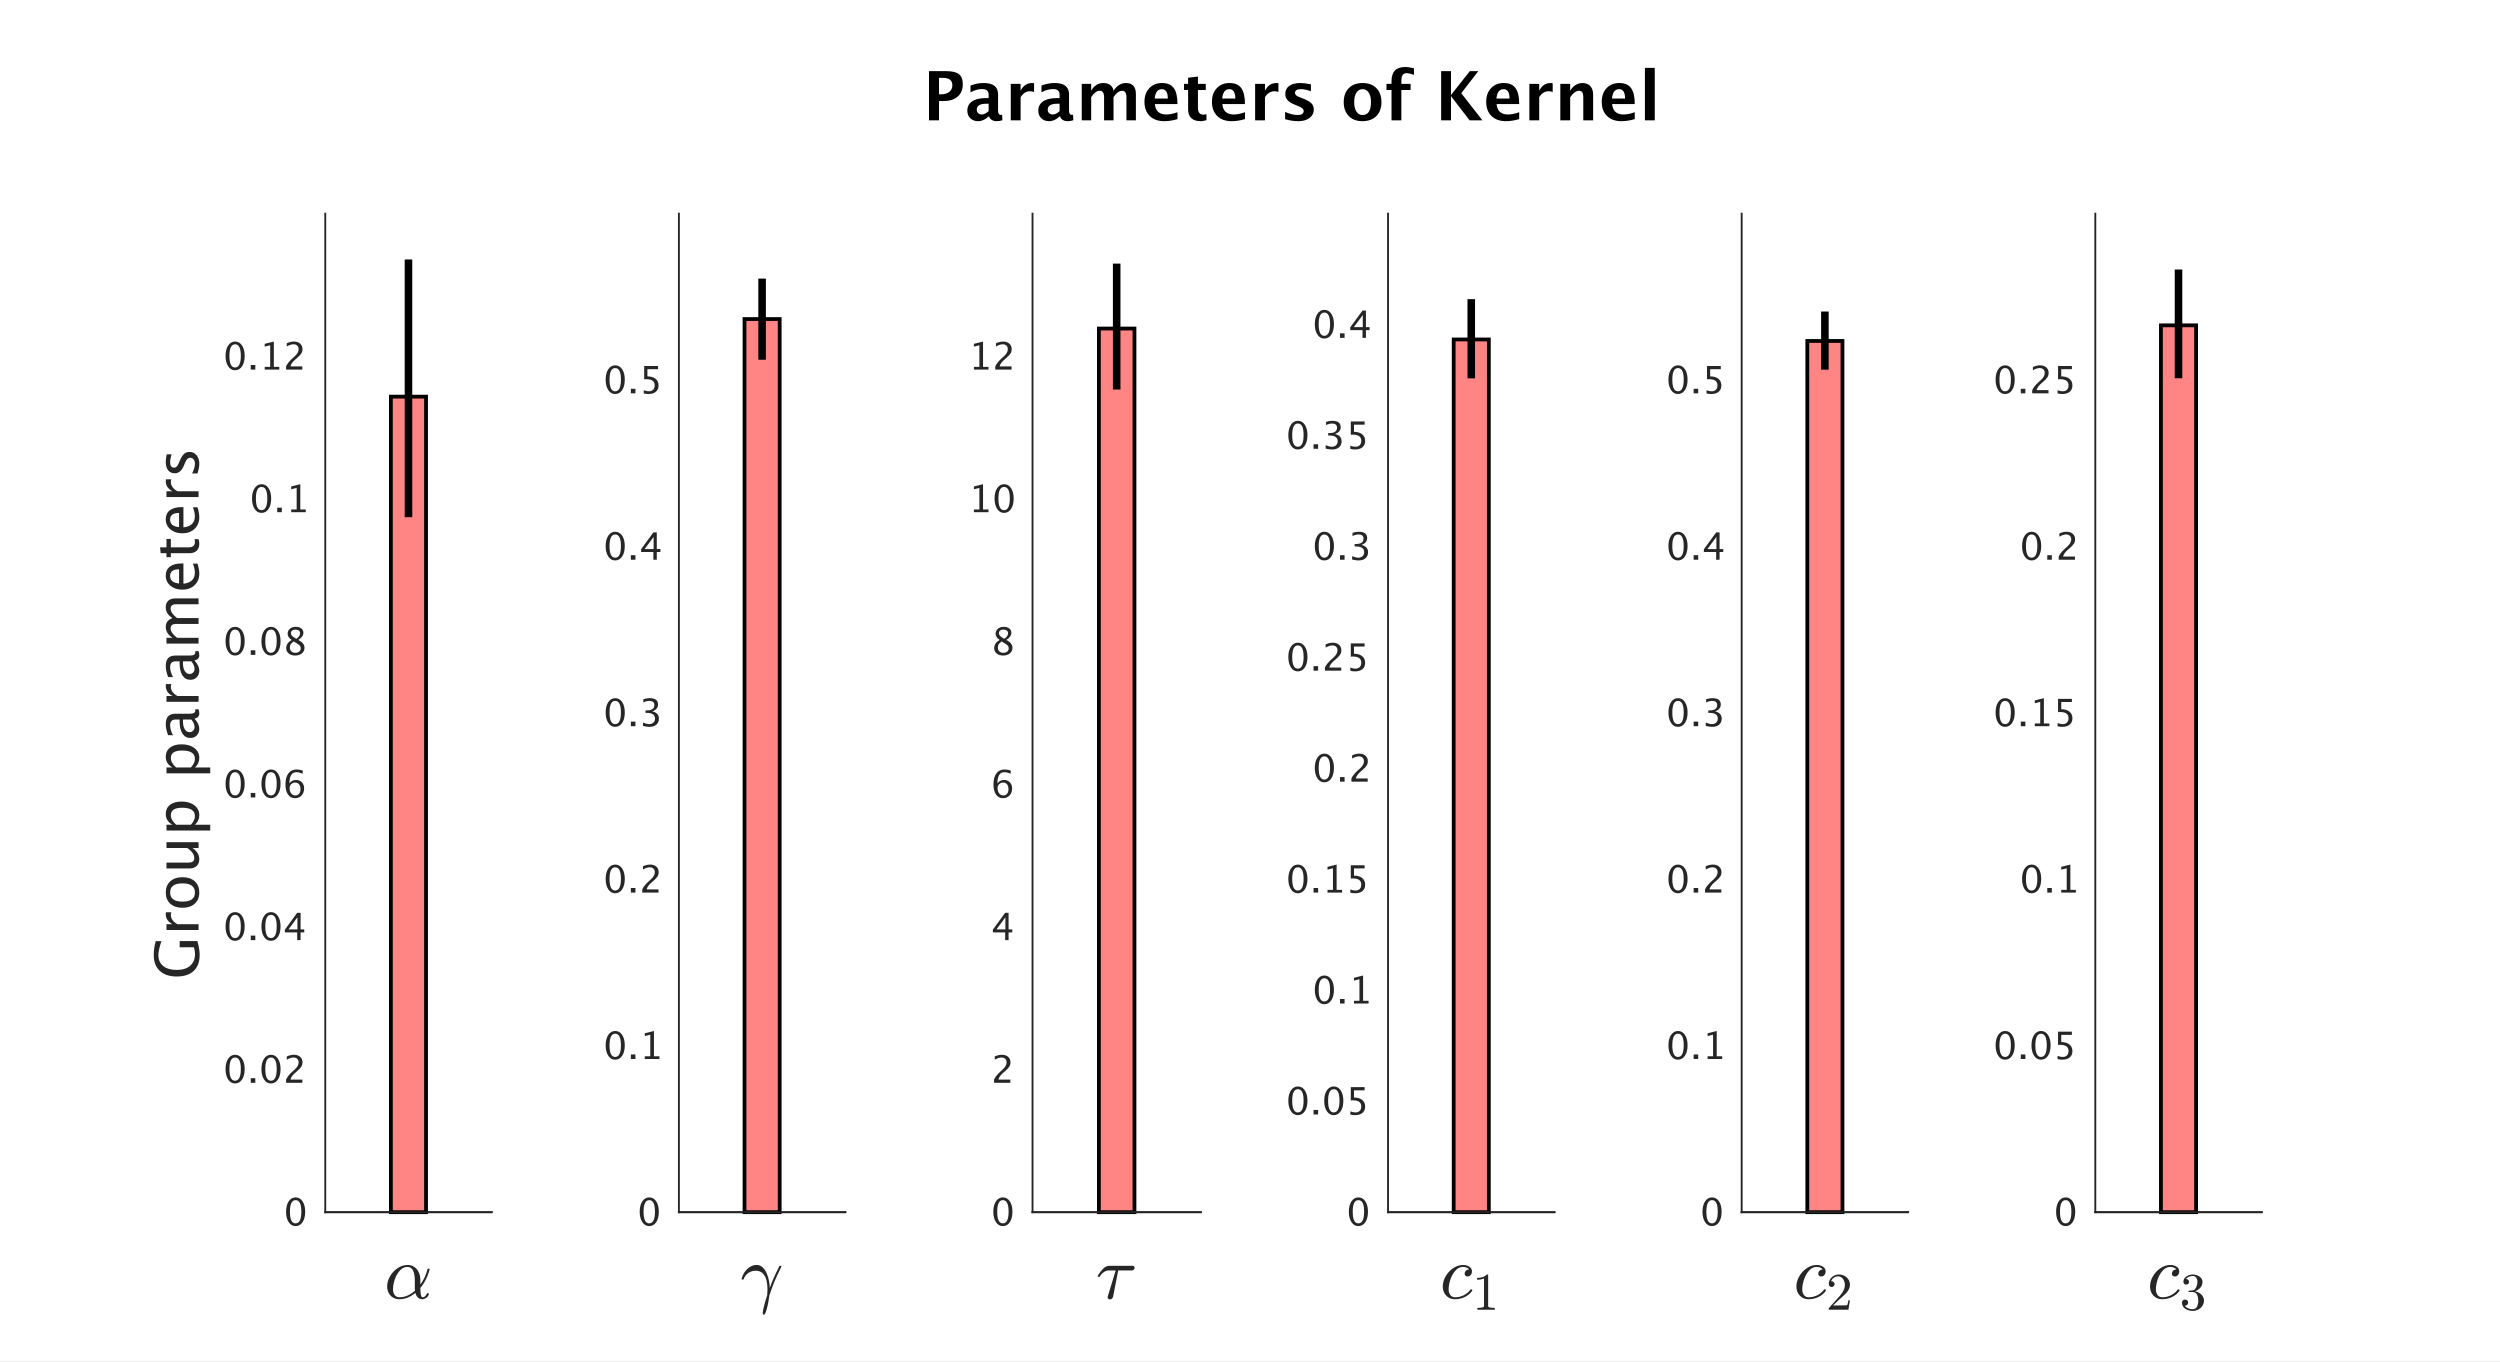 <?xml version="1.0"?>
<!DOCTYPE svg PUBLIC '-//W3C//DTD SVG 1.0//EN'
          'http://www.w3.org/TR/2001/REC-SVG-20010904/DTD/svg10.dtd'>
<svg xmlns:xlink="http://www.w3.org/1999/xlink" style="fill-opacity:1; color-rendering:auto; color-interpolation:auto; text-rendering:auto; stroke:black; stroke-linecap:square; stroke-miterlimit:10; shape-rendering:auto; stroke-opacity:1; fill:black; stroke-dasharray:none; font-weight:normal; stroke-width:1; font-family:'Dialog'; font-style:normal; stroke-linejoin:miter; font-size:12px; stroke-dashoffset:0; image-rendering:auto;" width="661" height="360" xmlns="http://www.w3.org/2000/svg"
><rect width="100%" height="100%" fill="#333333" stroke="none"/><!--Generated by the Batik Graphics2D SVG Generator--><defs id="genericDefs"
  /><g
  ><defs id="defs1"
    ><clipPath clipPathUnits="userSpaceOnUse" id="clipPath1"
      ><path d="M0 0 L661 0 L661 360 L0 360 L0 0 Z"
      /></clipPath
    ></defs
    ><g style="fill:white; stroke:white;"
    ><rect x="0" y="0" width="661" style="clip-path:url(#clipPath1); stroke:none;" height="360"
    /></g
    ><g style="fill:white; text-rendering:optimizeSpeed; color-rendering:optimizeSpeed; image-rendering:optimizeSpeed; shape-rendering:crispEdges; stroke:white; color-interpolation:sRGB;"
    ><rect x="0" width="661" height="360" y="0" style="stroke:none;"
    /></g
    ><g transform="translate(342,24.82)" style="font-size:18px; text-rendering:geometricPrecision; color-rendering:optimizeQuality; image-rendering:optimizeQuality; color-interpolation:linearRGB; font-weight:bold;"
    ><path style="stroke:none;" d="M-96.374 7 L-96.374 -6.008 L-91.839 -6.008 Q-89.466 -6.008 -88.451 -5.212 Q-87.436 -4.417 -87.436 -2.554 Q-87.436 -0.444 -88.793 0.729 Q-90.151 1.902 -92.595 1.902 L-93.72 1.902 L-93.72 7 ZM-93.72 0.118 L-93.192 0.118 Q-91.804 0.118 -90.999 -0.528 Q-90.195 -1.174 -90.195 -2.281 Q-90.195 -4.224 -92.665 -4.224 L-93.72 -4.224 ZM-80.606 5.963 Q-81.907 7.22 -83.393 7.22 Q-84.658 7.22 -85.449 6.446 Q-86.24 5.673 -86.24 4.442 Q-86.24 2.843 -84.961 1.977 Q-83.683 1.111 -81.301 1.111 L-80.606 1.111 L-80.606 0.232 Q-80.606 -1.27 -82.32 -1.27 Q-83.841 -1.27 -85.397 -0.409 L-85.397 -2.202 Q-83.63 -2.87 -81.898 -2.87 Q-78.11 -2.87 -78.11 0.144 L-78.11 4.416 Q-78.11 5.55 -77.381 5.55 Q-77.249 5.55 -77.038 5.515 L-76.977 6.974 Q-77.803 7.22 -78.436 7.22 Q-80.035 7.22 -80.492 5.963 ZM-80.606 4.565 L-80.606 2.606 L-81.222 2.606 Q-83.744 2.606 -83.744 4.188 Q-83.744 4.724 -83.379 5.088 Q-83.015 5.453 -82.478 5.453 Q-81.564 5.453 -80.606 4.565 ZM-74.753 7 L-74.753 -2.65 L-72.151 -2.65 L-72.151 -0.831 Q-71.141 -2.87 -69.075 -2.87 Q-68.829 -2.87 -68.592 -2.817 L-68.592 -0.497 Q-69.145 -0.699 -69.62 -0.699 Q-71.176 -0.699 -72.151 0.874 L-72.151 7 ZM-61.842 5.963 Q-63.143 7.22 -64.628 7.22 Q-65.894 7.22 -66.685 6.446 Q-67.476 5.673 -67.476 4.442 Q-67.476 2.843 -66.197 1.977 Q-64.918 1.111 -62.536 1.111 L-61.842 1.111 L-61.842 0.232 Q-61.842 -1.27 -63.556 -1.27 Q-65.076 -1.27 -66.632 -0.409 L-66.632 -2.202 Q-64.865 -2.87 -63.134 -2.87 Q-59.346 -2.87 -59.346 0.144 L-59.346 4.416 Q-59.346 5.55 -58.616 5.55 Q-58.484 5.55 -58.273 5.515 L-58.212 6.974 Q-59.038 7.22 -59.671 7.22 Q-61.27 7.22 -61.727 5.963 ZM-61.842 4.565 L-61.842 2.606 L-62.457 2.606 Q-64.98 2.606 -64.98 4.188 Q-64.98 4.724 -64.615 5.088 Q-64.25 5.453 -63.714 5.453 Q-62.8 5.453 -61.842 4.565 ZM-55.988 7 L-55.988 -2.65 L-53.492 -2.65 L-53.492 -0.831 Q-52.35 -2.87 -50.24 -2.87 Q-49.15 -2.87 -48.447 -2.334 Q-47.744 -1.798 -47.586 -0.831 Q-46.232 -2.87 -44.316 -2.87 Q-41.671 -2.87 -41.671 0.048 L-41.671 7 L-44.167 7 L-44.167 0.9 Q-44.167 -0.814 -45.31 -0.814 Q-46.478 -0.814 -47.586 0.874 L-47.586 7 L-50.082 7 L-50.082 0.9 Q-50.082 -0.822 -51.233 -0.822 Q-52.385 -0.822 -53.492 0.874 L-53.492 7 ZM-30.676 6.675 Q-32.53 7.22 -34.191 7.22 Q-36.608 7.22 -38.006 5.849 Q-39.403 4.478 -39.403 2.104 Q-39.403 -0.137 -38.124 -1.503 Q-36.846 -2.87 -34.745 -2.87 Q-32.627 -2.87 -31.651 -1.534 Q-30.676 -0.198 -30.676 2.693 L-36.661 2.693 Q-36.398 5.453 -33.629 5.453 Q-32.319 5.453 -30.676 4.847 ZM-36.696 1.226 L-33.233 1.226 Q-33.233 -1.244 -34.824 -1.244 Q-36.441 -1.244 -36.696 1.226 ZM-23.012 6.947 Q-23.943 7.22 -24.48 7.22 Q-27.863 7.22 -27.863 4.056 L-27.863 -1.024 L-28.944 -1.024 L-28.944 -2.65 L-27.863 -2.65 L-27.863 -4.276 L-25.262 -4.575 L-25.262 -2.65 L-23.196 -2.65 L-23.196 -1.024 L-25.262 -1.024 L-25.262 3.713 Q-25.262 5.488 -23.811 5.488 Q-23.477 5.488 -23.012 5.365 ZM-12.834 6.675 Q-14.688 7.22 -16.35 7.22 Q-18.767 7.22 -20.164 5.849 Q-21.561 4.478 -21.561 2.104 Q-21.561 -0.137 -20.283 -1.503 Q-19.004 -2.87 -16.903 -2.87 Q-14.785 -2.87 -13.81 -1.534 Q-12.834 -0.198 -12.834 2.693 L-18.819 2.693 Q-18.556 5.453 -15.787 5.453 Q-14.477 5.453 -12.834 4.847 ZM-18.855 1.226 L-15.392 1.226 Q-15.392 -1.244 -16.982 -1.244 Q-18.6 -1.244 -18.855 1.226 ZM-10.145 7 L-10.145 -2.65 L-7.543 -2.65 L-7.543 -0.831 Q-6.532 -2.87 -4.467 -2.87 Q-4.221 -2.87 -3.983 -2.817 L-3.983 -0.497 Q-4.537 -0.699 -5.012 -0.699 Q-6.567 -0.699 -7.543 0.874 L-7.543 7 ZM-2.217 6.692 L-2.217 4.785 Q-0.283 5.594 1.088 5.594 Q2.688 5.594 2.688 4.504 Q2.688 3.801 1.369 3.273 L0.49 2.922 Q-0.942 2.342 -1.558 1.674 Q-2.173 1.006 -2.173 0.021 Q-2.173 -1.35 -1.127 -2.11 Q-0.081 -2.87 1.8 -2.87 Q2.978 -2.87 4.604 -2.527 L4.604 -0.699 Q3.039 -1.244 2.011 -1.244 Q0.394 -1.244 0.394 -0.242 Q0.394 0.417 1.589 0.874 L2.345 1.164 Q4.041 1.806 4.705 2.465 Q5.368 3.124 5.368 4.161 Q5.368 5.523 4.239 6.372 Q3.109 7.22 1.299 7.22 Q-0.441 7.22 -2.217 6.692 ZM18.2 7.22 Q15.941 7.22 14.61 5.853 Q13.278 4.486 13.278 2.175 Q13.278 -0.163 14.619 -1.517 Q15.959 -2.87 18.262 -2.87 Q20.573 -2.87 21.914 -1.517 Q23.254 -0.163 23.254 2.157 Q23.254 4.53 21.909 5.875 Q20.564 7.22 18.2 7.22 ZM18.244 5.594 Q20.485 5.594 20.485 2.157 Q20.485 0.584 19.892 -0.33 Q19.299 -1.244 18.262 -1.244 Q17.233 -1.244 16.64 -0.33 Q16.047 0.584 16.047 2.175 Q16.047 3.748 16.636 4.671 Q17.225 5.594 18.244 5.594 ZM25.917 7 L25.917 -1.024 L24.59 -1.024 L24.59 -2.65 L25.917 -2.65 L25.917 -3.345 Q25.917 -7.098 29.477 -7.098 Q30.628 -7.098 31.85 -6.764 L31.85 -5.006 Q30.742 -5.472 29.863 -5.472 Q28.519 -5.472 28.519 -3.441 L28.519 -2.65 L30.962 -2.65 L30.962 -1.024 L28.519 -1.024 L28.519 7 ZM39.039 7 L39.039 -6.008 L41.641 -6.008 L41.641 0.303 L46.615 -6.008 L48.865 -6.008 L44.356 -0.172 L49.955 7 L46.571 7 L41.641 0.602 L41.641 7 ZM59.676 6.675 Q57.821 7.22 56.16 7.22 Q53.743 7.22 52.346 5.849 Q50.948 4.478 50.948 2.104 Q50.948 -0.137 52.227 -1.503 Q53.506 -2.87 55.606 -2.87 Q57.725 -2.87 58.7 -1.534 Q59.676 -0.198 59.676 2.693 L53.69 2.693 Q53.954 5.453 56.723 5.453 Q58.032 5.453 59.676 4.847 ZM53.655 1.226 L57.118 1.226 Q57.118 -1.244 55.527 -1.244 Q53.91 -1.244 53.655 1.226 ZM62.365 7 L62.365 -2.65 L64.967 -2.65 L64.967 -0.831 Q65.978 -2.87 68.043 -2.87 Q68.289 -2.87 68.526 -2.817 L68.526 -0.497 Q67.973 -0.699 67.498 -0.699 Q65.942 -0.699 64.967 0.874 L64.967 7 ZM70.548 7 L70.548 -2.65 L73.149 -2.65 L73.149 -0.831 Q74.424 -2.87 76.436 -2.87 Q77.728 -2.87 78.476 -2.053 Q79.223 -1.235 79.223 0.18 L79.223 7 L76.621 7 L76.621 0.821 Q76.621 -0.822 75.531 -0.822 Q74.292 -0.822 73.149 0.927 L73.149 7 ZM90.227 6.675 Q88.372 7.22 86.711 7.22 Q84.294 7.22 82.897 5.849 Q81.499 4.478 81.499 2.104 Q81.499 -0.137 82.778 -1.503 Q84.057 -2.87 86.157 -2.87 Q88.275 -2.87 89.251 -1.534 Q90.227 -0.198 90.227 2.693 L84.241 2.693 Q84.505 5.453 87.273 5.453 Q88.583 5.453 90.227 4.847 ZM84.206 1.226 L87.669 1.226 Q87.669 -1.244 86.078 -1.244 Q84.461 -1.244 84.206 1.226 ZM92.916 7 L92.916 -6.878 L95.518 -6.878 L95.518 7 Z"
    /></g
    ><g style="fill:white; text-rendering:optimizeSpeed; color-rendering:optimizeSpeed; image-rendering:optimizeSpeed; shape-rendering:crispEdges; stroke:white; color-interpolation:sRGB;"
    ><path style="stroke:none;" d="M86 320.5 L130 320.5 L130 56.5 L86 56.5 Z"
    /></g
    ><g style="stroke-linecap:butt; fill:rgb(38,38,38); text-rendering:geometricPrecision; image-rendering:optimizeQuality; color-rendering:optimizeQuality; stroke-linejoin:round; stroke:rgb(38,38,38); color-interpolation:linearRGB; stroke-width:0.5;"
    ><line y2="320.5" style="fill:none;" x1="86" x2="130" y1="320.5"
    /></g
    ><g style="fill-opacity:0.6; fill:rgb(255,51,51); text-rendering:optimizeSpeed; image-rendering:optimizeSpeed; color-rendering:optimizeSpeed; shape-rendering:crispEdges; stroke:rgb(255,51,51); color-interpolation:sRGB; stroke-opacity:0.6;"
    ><path style="stroke:none;" d="M112.648 320.5 L112.648 104.874 L103.352 104.874 L103.352 320.5 Z"
    /></g
    ><g style="text-rendering:geometricPrecision; color-rendering:optimizeQuality; color-interpolation:linearRGB; stroke-linecap:butt; image-rendering:optimizeQuality;"
    ><path d="M103.352 320.5 L103.352 104.874 L112.648 104.874 L112.648 320.5 Z" style="fill:none; fill-rule:evenodd;"
      /><line x1="108" x2="108" y1="135.749" style="fill:none; stroke-linejoin:round; stroke-width:2;" y2="69.6"
    /></g
    ><g style="fill:rgb(38,38,38); text-rendering:geometricPrecision; image-rendering:optimizeQuality; color-rendering:optimizeQuality; stroke-linejoin:round; stroke:rgb(38,38,38); color-interpolation:linearRGB; stroke-width:0.5;"
    ><line y2="320.5" style="fill:none;" x1="86" x2="130" y1="320.5"
    /></g
    ><g transform="translate(108,326.5)" style="font-size:20px; fill:rgb(38,38,38); text-rendering:geometricPrecision; image-rendering:optimizeQuality; color-rendering:optimizeQuality; font-family:'mwb_cmmi10'; stroke:rgb(38,38,38); color-interpolation:linearRGB;"
    ><path style="stroke:none;" d="M-2.403 17.019 Q-3.356 17.019 -4.09 16.581 Q-4.825 16.128 -5.231 15.362 Q-5.637 14.597 -5.637 13.628 Q-5.637 12.284 -4.887 10.956 Q-4.122 9.628 -2.872 8.8 Q-1.606 7.956 -0.231 7.956 Q0.785 7.956 1.55 8.487 Q2.332 9.019 2.722 9.909 Q3.128 10.8 3.128 11.8 L3.144 13.144 Q3.832 12.191 4.3 11.175 Q4.785 10.144 5.035 9.05 Q5.066 8.941 5.191 8.941 L5.425 8.941 Q5.613 8.941 5.613 9.128 Q5.613 9.144 5.582 9.175 Q5.347 10.097 4.988 10.941 Q4.644 11.784 4.175 12.581 Q3.707 13.378 3.144 14.019 Q3.144 16.503 3.722 16.503 Q4.097 16.503 4.332 16.284 Q4.566 16.05 4.753 15.737 Q4.941 15.409 4.988 15.409 L5.222 15.409 Q5.378 15.409 5.378 15.597 Q5.378 16.097 4.8 16.566 Q4.238 17.019 3.691 17.019 Q2.957 17.019 2.472 16.55 Q2.003 16.081 1.832 15.331 Q0.894 16.128 -0.2 16.581 Q-1.293 17.019 -2.403 17.019 ZM-2.372 16.503 Q-0.231 16.503 1.738 14.737 Q1.722 14.628 1.691 14.456 Q1.675 14.284 1.675 14.253 L1.675 12.097 Q1.675 8.472 -0.278 8.472 Q-1.45 8.472 -2.325 9.487 Q-3.2 10.487 -3.653 11.878 Q-4.09 13.269 -4.09 14.409 Q-4.09 15.284 -3.653 15.894 Q-3.2 16.503 -2.372 16.503 Z"
    /></g
    ><g style="fill:rgb(38,38,38); text-rendering:geometricPrecision; image-rendering:optimizeQuality; color-rendering:optimizeQuality; stroke-linejoin:round; stroke:rgb(38,38,38); color-interpolation:linearRGB; stroke-width:0.5;"
    ><line y2="56.5" style="fill:none;" x1="86" x2="86" y1="320.5"
    /></g
    ><g transform="translate(82,320.5)" style="font-size:10px; fill:rgb(38,38,38); text-rendering:geometricPrecision; color-rendering:optimizeQuality; image-rendering:optimizeQuality; stroke:rgb(38,38,38); color-interpolation:linearRGB;"
    ><path style="stroke:none;" d="M-3.865 3.681 Q-4.983 3.681 -5.674 2.628 Q-6.365 1.576 -6.365 -0.118 Q-6.365 -1.827 -5.669 -2.867 Q-4.974 -3.907 -3.836 -3.907 Q-2.698 -3.907 -2.002 -2.867 Q-1.307 -1.827 -1.307 -0.133 Q-1.307 1.605 -2.002 2.643 Q-2.698 3.681 -3.865 3.681 ZM-3.856 2.958 Q-2.327 2.958 -2.327 -0.147 Q-2.327 -3.185 -3.836 -3.185 Q-5.34 -3.185 -5.34 -0.118 Q-5.34 2.958 -3.856 2.958 Z"
    /></g
    ><g transform="translate(82,282.786)" style="font-size:10px; fill:rgb(38,38,38); text-rendering:geometricPrecision; color-rendering:optimizeQuality; image-rendering:optimizeQuality; stroke:rgb(38,38,38); color-interpolation:linearRGB;"
    ><path style="stroke:none;" d="M-19.865 3.681 Q-20.983 3.681 -21.674 2.628 Q-22.365 1.576 -22.365 -0.118 Q-22.365 -1.827 -21.669 -2.867 Q-20.974 -3.907 -19.836 -3.907 Q-18.698 -3.907 -18.002 -2.867 Q-17.307 -1.827 -17.307 -0.133 Q-17.307 1.605 -18.002 2.643 Q-18.698 3.681 -19.865 3.681 ZM-19.855 2.958 Q-18.327 2.958 -18.327 -0.147 Q-18.327 -3.185 -19.836 -3.185 Q-21.34 -3.185 -21.34 -0.118 Q-21.34 2.958 -19.855 2.958 ZM-15.7 3.5 L-15.7 2.294 L-14.494 2.294 L-14.494 3.5 ZM-10.378 3.681 Q-11.496 3.681 -12.187 2.628 Q-12.878 1.576 -12.878 -0.118 Q-12.878 -1.827 -12.182 -2.867 Q-11.486 -3.907 -10.349 -3.907 Q-9.211 -3.907 -8.515 -2.867 Q-7.819 -1.827 -7.819 -0.133 Q-7.819 1.605 -8.515 2.643 Q-9.211 3.681 -10.378 3.681 ZM-10.368 2.958 Q-8.84 2.958 -8.84 -0.147 Q-8.84 -3.185 -10.349 -3.185 Q-11.852 -3.185 -11.852 -0.118 Q-11.852 2.958 -10.368 2.958 ZM-6.359 3.5 L-6.359 2.655 Q-5.939 1.674 -4.66 0.517 L-4.108 0.023 Q-3.044 -0.939 -3.044 -1.886 Q-3.044 -2.491 -3.408 -2.838 Q-3.772 -3.185 -4.406 -3.185 Q-5.158 -3.185 -6.179 -2.603 L-6.179 -3.453 Q-5.217 -3.907 -4.269 -3.907 Q-3.254 -3.907 -2.639 -3.36 Q-2.023 -2.813 -2.023 -1.91 Q-2.023 -1.261 -2.333 -0.758 Q-2.644 -0.255 -3.488 0.463 L-3.859 0.78 Q-5.017 1.762 -5.197 2.655 L-2.058 2.655 L-2.058 3.5 Z"
    /></g
    ><g transform="translate(82,245.071)" style="font-size:10px; fill:rgb(38,38,38); text-rendering:geometricPrecision; color-rendering:optimizeQuality; image-rendering:optimizeQuality; stroke:rgb(38,38,38); color-interpolation:linearRGB;"
    ><path style="stroke:none;" d="M-19.865 3.681 Q-20.983 3.681 -21.674 2.628 Q-22.365 1.576 -22.365 -0.118 Q-22.365 -1.827 -21.669 -2.867 Q-20.974 -3.907 -19.836 -3.907 Q-18.698 -3.907 -18.002 -2.867 Q-17.307 -1.827 -17.307 -0.133 Q-17.307 1.605 -18.002 2.643 Q-18.698 3.681 -19.865 3.681 ZM-19.855 2.958 Q-18.327 2.958 -18.327 -0.147 Q-18.327 -3.185 -19.836 -3.185 Q-21.34 -3.185 -21.34 -0.118 Q-21.34 2.958 -19.855 2.958 ZM-15.7 3.5 L-15.7 2.294 L-14.494 2.294 L-14.494 3.5 ZM-10.378 3.681 Q-11.496 3.681 -12.187 2.628 Q-12.878 1.576 -12.878 -0.118 Q-12.878 -1.827 -12.182 -2.867 Q-11.486 -3.907 -10.349 -3.907 Q-9.211 -3.907 -8.515 -2.867 Q-7.819 -1.827 -7.819 -0.133 Q-7.819 1.605 -8.515 2.643 Q-9.211 3.681 -10.378 3.681 ZM-10.368 2.958 Q-8.84 2.958 -8.84 -0.147 Q-8.84 -3.185 -10.349 -3.185 Q-11.852 -3.185 -11.852 -0.118 Q-11.852 2.958 -10.368 2.958 ZM-3.425 3.5 L-3.425 1.454 L-6.677 1.454 L-6.677 0.727 L-3.425 -3.727 L-2.522 -3.727 L-2.522 0.668 L-1.555 0.668 L-1.555 1.454 L-2.522 1.454 L-2.522 3.5 ZM-5.734 0.668 L-3.361 0.668 L-3.361 -2.545 Z"
    /></g
    ><g transform="translate(82,207.357)" style="font-size:10px; fill:rgb(38,38,38); text-rendering:geometricPrecision; color-rendering:optimizeQuality; image-rendering:optimizeQuality; stroke:rgb(38,38,38); color-interpolation:linearRGB;"
    ><path style="stroke:none;" d="M-19.865 3.681 Q-20.983 3.681 -21.674 2.628 Q-22.365 1.576 -22.365 -0.118 Q-22.365 -1.827 -21.669 -2.867 Q-20.974 -3.907 -19.836 -3.907 Q-18.698 -3.907 -18.002 -2.867 Q-17.307 -1.827 -17.307 -0.133 Q-17.307 1.605 -18.002 2.643 Q-18.698 3.681 -19.865 3.681 ZM-19.855 2.958 Q-18.327 2.958 -18.327 -0.147 Q-18.327 -3.185 -19.836 -3.185 Q-21.34 -3.185 -21.34 -0.118 Q-21.34 2.958 -19.855 2.958 ZM-15.7 3.5 L-15.7 2.294 L-14.494 2.294 L-14.494 3.5 ZM-10.378 3.681 Q-11.496 3.681 -12.187 2.628 Q-12.878 1.576 -12.878 -0.118 Q-12.878 -1.827 -12.182 -2.867 Q-11.486 -3.907 -10.349 -3.907 Q-9.211 -3.907 -8.515 -2.867 Q-7.819 -1.827 -7.819 -0.133 Q-7.819 1.605 -8.515 2.643 Q-9.211 3.681 -10.378 3.681 ZM-10.368 2.958 Q-8.84 2.958 -8.84 -0.147 Q-8.84 -3.185 -10.349 -3.185 Q-11.852 -3.185 -11.852 -0.118 Q-11.852 2.958 -10.368 2.958 ZM-5.471 -0.245 Q-4.782 -1.139 -3.737 -1.139 Q-2.79 -1.139 -2.187 -0.511 Q-1.584 0.116 -1.584 1.098 Q-1.584 2.226 -2.26 2.953 Q-2.937 3.681 -3.977 3.681 Q-5.173 3.681 -5.847 2.719 Q-6.521 1.757 -6.521 0.048 Q-6.521 -1.832 -5.747 -2.872 Q-4.973 -3.912 -3.566 -3.912 Q-2.922 -3.912 -1.955 -3.639 L-1.955 -2.799 Q-2.976 -3.189 -3.625 -3.189 Q-5.471 -3.189 -5.471 -0.245 ZM-2.551 1.312 Q-2.551 0.492 -2.919 0.023 Q-3.288 -0.445 -3.942 -0.445 Q-4.553 -0.445 -4.992 -0.035 Q-5.432 0.375 -5.432 0.951 Q-5.432 1.859 -5.014 2.409 Q-4.597 2.958 -3.908 2.958 Q-3.288 2.958 -2.919 2.511 Q-2.551 2.064 -2.551 1.312 Z"
    /></g
    ><g transform="translate(82,169.643)" style="font-size:10px; fill:rgb(38,38,38); text-rendering:geometricPrecision; color-rendering:optimizeQuality; image-rendering:optimizeQuality; stroke:rgb(38,38,38); color-interpolation:linearRGB;"
    ><path style="stroke:none;" d="M-19.865 3.681 Q-20.983 3.681 -21.674 2.628 Q-22.365 1.576 -22.365 -0.118 Q-22.365 -1.827 -21.669 -2.867 Q-20.974 -3.907 -19.836 -3.907 Q-18.698 -3.907 -18.002 -2.867 Q-17.307 -1.827 -17.307 -0.133 Q-17.307 1.605 -18.002 2.643 Q-18.698 3.681 -19.865 3.681 ZM-19.855 2.958 Q-18.327 2.958 -18.327 -0.147 Q-18.327 -3.185 -19.836 -3.185 Q-21.34 -3.185 -21.34 -0.118 Q-21.34 2.958 -19.855 2.958 ZM-15.7 3.5 L-15.7 2.294 L-14.494 2.294 L-14.494 3.5 ZM-10.378 3.681 Q-11.496 3.681 -12.187 2.628 Q-12.878 1.576 -12.878 -0.118 Q-12.878 -1.827 -12.182 -2.867 Q-11.486 -3.907 -10.349 -3.907 Q-9.211 -3.907 -8.515 -2.867 Q-7.819 -1.827 -7.819 -0.133 Q-7.819 1.605 -8.515 2.643 Q-9.211 3.681 -10.378 3.681 ZM-10.368 2.958 Q-8.84 2.958 -8.84 -0.147 Q-8.84 -3.185 -10.349 -3.185 Q-11.852 -3.185 -11.852 -0.118 Q-11.852 2.958 -10.368 2.958 ZM-4.89 -0.435 Q-5.949 -1.173 -5.949 -2.066 Q-5.949 -2.887 -5.349 -3.399 Q-4.748 -3.912 -3.781 -3.912 Q-2.888 -3.912 -2.333 -3.478 Q-1.779 -3.043 -1.779 -2.35 Q-1.779 -1.3 -3.127 -0.435 Q-1.491 0.365 -1.491 1.63 Q-1.491 2.538 -2.177 3.109 Q-2.863 3.681 -3.947 3.681 Q-5.012 3.681 -5.668 3.141 Q-6.325 2.602 -6.325 1.723 Q-6.325 0.424 -4.89 -0.435 ZM-3.664 -0.738 Q-2.653 -1.402 -2.653 -2.218 Q-2.653 -2.652 -2.99 -2.918 Q-3.327 -3.185 -3.879 -3.185 Q-4.411 -3.185 -4.743 -2.923 Q-5.075 -2.662 -5.075 -2.247 Q-5.075 -1.842 -4.775 -1.522 Q-4.475 -1.202 -3.664 -0.738 ZM-4.367 -0.045 Q-4.948 0.404 -5.156 0.739 Q-5.363 1.073 -5.363 1.571 Q-5.363 2.191 -4.963 2.575 Q-4.562 2.958 -3.908 2.958 Q-3.278 2.958 -2.88 2.631 Q-2.482 2.304 -2.482 1.781 Q-2.482 1.361 -2.729 1.071 Q-2.976 0.78 -3.684 0.36 Z"
    /></g
    ><g transform="translate(82,131.929)" style="font-size:10px; fill:rgb(38,38,38); text-rendering:geometricPrecision; color-rendering:optimizeQuality; image-rendering:optimizeQuality; stroke:rgb(38,38,38); color-interpolation:linearRGB;"
    ><path style="stroke:none;" d="M-12.865 3.681 Q-13.983 3.681 -14.674 2.628 Q-15.365 1.576 -15.365 -0.118 Q-15.365 -1.827 -14.669 -2.867 Q-13.974 -3.907 -12.836 -3.907 Q-11.698 -3.907 -11.002 -2.867 Q-10.307 -1.827 -10.307 -0.133 Q-10.307 1.605 -11.002 2.643 Q-11.698 3.681 -12.865 3.681 ZM-12.855 2.958 Q-11.327 2.958 -11.327 -0.147 Q-11.327 -3.185 -12.836 -3.185 Q-14.34 -3.185 -14.34 -0.118 Q-14.34 2.958 -12.855 2.958 ZM-8.7 3.5 L-8.7 2.294 L-7.494 2.294 L-7.494 3.5 ZM-5.009 3.5 L-5.009 2.777 L-3.563 2.777 L-3.563 -2.926 L-5.009 -2.564 L-5.009 -3.307 L-2.597 -3.907 L-2.597 2.777 L-1.151 2.777 L-1.151 3.5 Z"
    /></g
    ><g transform="translate(82,94.214)" style="font-size:10px; fill:rgb(38,38,38); text-rendering:geometricPrecision; color-rendering:optimizeQuality; image-rendering:optimizeQuality; stroke:rgb(38,38,38); color-interpolation:linearRGB;"
    ><path style="stroke:none;" d="M-19.865 3.681 Q-20.983 3.681 -21.674 2.628 Q-22.365 1.576 -22.365 -0.118 Q-22.365 -1.827 -21.669 -2.867 Q-20.974 -3.907 -19.836 -3.907 Q-18.698 -3.907 -18.002 -2.867 Q-17.307 -1.827 -17.307 -0.133 Q-17.307 1.605 -18.002 2.643 Q-18.698 3.681 -19.865 3.681 ZM-19.855 2.958 Q-18.327 2.958 -18.327 -0.147 Q-18.327 -3.185 -19.836 -3.185 Q-21.34 -3.185 -21.34 -0.118 Q-21.34 2.958 -19.855 2.958 ZM-15.7 3.5 L-15.7 2.294 L-14.494 2.294 L-14.494 3.5 ZM-12.009 3.5 L-12.009 2.777 L-10.563 2.777 L-10.563 -2.926 L-12.009 -2.564 L-12.009 -3.307 L-9.597 -3.907 L-9.597 2.777 L-8.151 2.777 L-8.151 3.5 ZM-6.359 3.5 L-6.359 2.655 Q-5.939 1.674 -4.66 0.517 L-4.108 0.023 Q-3.044 -0.939 -3.044 -1.886 Q-3.044 -2.491 -3.408 -2.838 Q-3.772 -3.185 -4.406 -3.185 Q-5.158 -3.185 -6.179 -2.603 L-6.179 -3.453 Q-5.217 -3.907 -4.269 -3.907 Q-3.254 -3.907 -2.639 -3.36 Q-2.023 -2.813 -2.023 -1.91 Q-2.023 -1.261 -2.333 -0.758 Q-2.644 -0.255 -3.488 0.463 L-3.859 0.78 Q-5.017 1.762 -5.197 2.655 L-2.058 2.655 L-2.058 3.5 Z"
    /></g
    ><g transform="translate(56.5,188.5) rotate(-90)" style="font-size:16px; fill:rgb(38,38,38); text-rendering:geometricPrecision; color-rendering:optimizeQuality; image-rendering:optimizeQuality; stroke:rgb(38,38,38); color-interpolation:linearRGB;"
    ><path style="stroke:none;" d="M-60.32 -4.312 Q-62.422 -3.711 -63.984 -3.711 Q-66.742 -3.711 -68.215 -5.281 Q-69.688 -6.852 -69.688 -9.781 Q-69.688 -12.656 -68.195 -14.254 Q-66.703 -15.852 -64.008 -15.852 Q-62.242 -15.852 -60.336 -15.328 L-60.336 -13.812 Q-62.727 -14.625 -64 -14.625 Q-65.875 -14.625 -66.91 -13.352 Q-67.945 -12.078 -67.945 -9.766 Q-67.945 -7.477 -66.836 -6.207 Q-65.727 -4.938 -63.727 -4.938 Q-62.906 -4.938 -61.953 -5.227 L-61.953 -8.992 L-60.32 -8.992 ZM-57.398 -4 L-57.398 -12.484 L-55.859 -12.484 L-55.859 -10.891 Q-54.945 -12.672 -53.203 -12.672 Q-52.969 -12.672 -52.711 -12.633 L-52.711 -11.195 Q-53.109 -11.328 -53.414 -11.328 Q-54.875 -11.328 -55.859 -9.594 L-55.859 -4 ZM-47.531 -3.805 Q-49.352 -3.805 -50.438 -5.012 Q-51.523 -6.219 -51.523 -8.242 Q-51.523 -10.289 -50.434 -11.48 Q-49.344 -12.672 -47.477 -12.672 Q-45.609 -12.672 -44.52 -11.48 Q-43.43 -10.289 -43.43 -8.258 Q-43.43 -6.18 -44.523 -4.992 Q-45.617 -3.805 -47.531 -3.805 ZM-47.508 -4.961 Q-45.062 -4.961 -45.062 -8.258 Q-45.062 -11.516 -47.477 -11.516 Q-49.883 -11.516 -49.883 -8.242 Q-49.883 -4.961 -47.508 -4.961 ZM-35.719 -4 L-35.719 -5.594 Q-36.945 -3.805 -38.695 -3.805 Q-39.805 -3.805 -40.461 -4.504 Q-41.117 -5.203 -41.117 -6.391 L-41.117 -12.484 L-39.578 -12.484 L-39.578 -6.891 Q-39.578 -5.938 -39.301 -5.535 Q-39.023 -5.133 -38.375 -5.133 Q-36.969 -5.133 -35.719 -6.984 L-35.719 -12.484 L-34.18 -12.484 L-34.18 -4 ZM-31.094 -0.914 L-31.094 -12.484 L-29.555 -12.484 L-29.555 -10.891 Q-28.609 -12.672 -26.719 -12.672 Q-25.188 -12.672 -24.309 -11.555 Q-23.43 -10.438 -23.43 -8.5 Q-23.43 -6.391 -24.426 -5.098 Q-25.422 -3.805 -27.047 -3.805 Q-28.555 -3.805 -29.555 -4.961 L-29.555 -0.914 ZM-29.555 -6.023 Q-28.367 -4.961 -27.289 -4.961 Q-25.07 -4.961 -25.07 -8.344 Q-25.07 -11.328 -27.039 -11.328 Q-28.328 -11.328 -29.555 -9.93 ZM-15.961 -0.914 L-15.961 -12.484 L-14.422 -12.484 L-14.422 -10.891 Q-13.477 -12.672 -11.586 -12.672 Q-10.055 -12.672 -9.176 -11.555 Q-8.297 -10.438 -8.297 -8.5 Q-8.297 -6.391 -9.293 -5.098 Q-10.289 -3.805 -11.914 -3.805 Q-13.422 -3.805 -14.422 -4.961 L-14.422 -0.914 ZM-14.422 -6.023 Q-13.234 -4.961 -12.156 -4.961 Q-9.938 -4.961 -9.938 -8.344 Q-9.938 -11.328 -11.906 -11.328 Q-13.195 -11.328 -14.422 -9.93 ZM-1.516 -5.078 Q-2.898 -3.805 -4.18 -3.805 Q-5.234 -3.805 -5.93 -4.465 Q-6.625 -5.125 -6.625 -6.133 Q-6.625 -7.523 -5.457 -8.27 Q-4.289 -9.016 -2.109 -9.016 L-1.742 -9.016 L-1.742 -10.039 Q-1.742 -11.516 -3.258 -11.516 Q-4.477 -11.516 -5.891 -10.766 L-5.891 -12.039 Q-4.336 -12.672 -2.977 -12.672 Q-1.555 -12.672 -0.879 -12.031 Q-0.203 -11.391 -0.203 -10.039 L-0.203 -6.195 Q-0.203 -4.875 0.609 -4.875 Q0.711 -4.875 0.906 -4.906 L1.016 -4.055 Q0.492 -3.805 -0.141 -3.805 Q-1.219 -3.805 -1.516 -5.078 ZM-1.742 -5.914 L-1.742 -8.109 L-2.258 -8.125 Q-3.523 -8.125 -4.305 -7.644 Q-5.086 -7.164 -5.086 -6.383 Q-5.086 -5.828 -4.695 -5.445 Q-4.305 -5.062 -3.742 -5.062 Q-2.781 -5.062 -1.742 -5.914 ZM2.945 -4 L2.945 -12.484 L4.484 -12.484 L4.484 -10.891 Q5.398 -12.672 7.141 -12.672 Q7.375 -12.672 7.633 -12.633 L7.633 -11.195 Q7.234 -11.328 6.93 -11.328 Q5.469 -11.328 4.484 -9.594 L4.484 -4 ZM13.867 -5.078 Q12.484 -3.805 11.203 -3.805 Q10.148 -3.805 9.453 -4.465 Q8.758 -5.125 8.758 -6.133 Q8.758 -7.523 9.926 -8.27 Q11.094 -9.016 13.273 -9.016 L13.641 -9.016 L13.641 -10.039 Q13.641 -11.516 12.125 -11.516 Q10.906 -11.516 9.492 -10.766 L9.492 -12.039 Q11.047 -12.672 12.406 -12.672 Q13.828 -12.672 14.504 -12.031 Q15.18 -11.391 15.18 -10.039 L15.18 -6.195 Q15.18 -4.875 15.992 -4.875 Q16.094 -4.875 16.289 -4.906 L16.398 -4.055 Q15.875 -3.805 15.242 -3.805 Q14.164 -3.805 13.867 -5.078 ZM13.641 -5.914 L13.641 -8.109 L13.125 -8.125 Q11.859 -8.125 11.078 -7.644 Q10.297 -7.164 10.297 -6.383 Q10.297 -5.828 10.688 -5.445 Q11.078 -5.062 11.641 -5.062 Q12.602 -5.062 13.641 -5.914 ZM18.328 -4 L18.328 -12.484 L19.867 -12.484 L19.867 -10.891 Q20.992 -12.672 22.758 -12.672 Q24.461 -12.672 25.078 -10.891 Q26.172 -12.68 27.922 -12.68 Q29.047 -12.68 29.664 -12.02 Q30.281 -11.359 30.281 -10.172 L30.281 -4 L28.734 -4 L28.734 -9.93 Q28.734 -11.383 27.586 -11.383 Q26.391 -11.383 25.078 -9.688 L25.078 -4 L23.531 -4 L23.531 -9.93 Q23.531 -11.391 22.359 -11.391 Q21.195 -11.391 19.867 -9.688 L19.867 -4 ZM39.484 -4.273 Q37.938 -3.805 36.836 -3.805 Q34.961 -3.805 33.777 -5.051 Q32.594 -6.297 32.594 -8.281 Q32.594 -10.211 33.637 -11.445 Q34.68 -12.68 36.305 -12.68 Q37.844 -12.68 38.684 -11.586 Q39.523 -10.492 39.523 -8.477 L39.516 -8 L34.164 -8 Q34.5 -4.977 37.125 -4.977 Q38.086 -4.977 39.484 -5.492 ZM34.234 -9.156 L37.977 -9.156 Q37.977 -11.523 36.211 -11.523 Q34.438 -11.523 34.234 -9.156 ZM44.727 -3.805 Q43.555 -3.805 42.898 -4.477 Q42.242 -5.148 42.242 -6.344 L42.242 -11.328 L41.18 -11.328 L41.18 -12.484 L42.242 -12.484 L42.242 -14.023 L43.781 -14.172 L43.781 -12.484 L46 -12.484 L46 -11.328 L43.781 -11.328 L43.781 -6.625 Q43.781 -4.961 45.219 -4.961 Q45.523 -4.961 45.961 -5.062 L45.961 -4 Q45.25 -3.805 44.727 -3.805 ZM54.383 -4.273 Q52.836 -3.805 51.734 -3.805 Q49.859 -3.805 48.676 -5.051 Q47.492 -6.297 47.492 -8.281 Q47.492 -10.211 48.535 -11.445 Q49.578 -12.68 51.203 -12.68 Q52.742 -12.68 53.582 -11.586 Q54.422 -10.492 54.422 -8.477 L54.414 -8 L49.062 -8 Q49.398 -4.977 52.023 -4.977 Q52.984 -4.977 54.383 -5.492 ZM49.133 -9.156 L52.875 -9.156 Q52.875 -11.523 51.109 -11.523 Q49.336 -11.523 49.133 -9.156 ZM57.078 -4 L57.078 -12.484 L58.617 -12.484 L58.617 -10.891 Q59.531 -12.672 61.273 -12.672 Q61.508 -12.672 61.766 -12.633 L61.766 -11.195 Q61.367 -11.328 61.062 -11.328 Q59.602 -11.328 58.617 -9.594 L58.617 -4 ZM65.875 -3.805 Q64.82 -3.805 63.312 -4.297 L63.312 -5.711 Q64.82 -4.961 65.938 -4.961 Q66.602 -4.961 67.039 -5.32 Q67.477 -5.68 67.477 -6.219 Q67.477 -7.008 66.25 -7.523 L65.352 -7.906 Q63.359 -8.734 63.359 -10.289 Q63.359 -11.398 64.144 -12.035 Q64.93 -12.672 66.297 -12.672 Q67.008 -12.672 68.055 -12.477 L68.375 -12.414 L68.375 -11.133 Q67.086 -11.516 66.328 -11.516 Q64.844 -11.516 64.844 -10.438 Q64.844 -9.742 65.969 -9.266 L66.711 -8.953 Q67.969 -8.422 68.492 -7.832 Q69.016 -7.242 69.016 -6.359 Q69.016 -5.242 68.133 -4.523 Q67.25 -3.805 65.875 -3.805 Z"
    /></g
    ><g style="fill:white; text-rendering:optimizeSpeed; color-rendering:optimizeSpeed; image-rendering:optimizeSpeed; shape-rendering:crispEdges; stroke:white; color-interpolation:sRGB;"
    ><path style="stroke:none;" d="M179.5 320.5 L223.5 320.5 L223.5 56.5 L179.5 56.5 Z"
    /></g
    ><g style="stroke-linecap:butt; fill:rgb(38,38,38); text-rendering:geometricPrecision; image-rendering:optimizeQuality; color-rendering:optimizeQuality; stroke-linejoin:round; stroke:rgb(38,38,38); color-interpolation:linearRGB; stroke-width:0.5;"
    ><line y2="320.5" style="fill:none;" x1="179.5" x2="223.5" y1="320.5"
    /></g
    ><g style="fill-opacity:0.6; fill:rgb(255,51,51); text-rendering:optimizeSpeed; image-rendering:optimizeSpeed; color-rendering:optimizeSpeed; shape-rendering:crispEdges; stroke:rgb(255,51,51); color-interpolation:sRGB; stroke-opacity:0.6;"
    ><path style="stroke:none;" d="M206.148 320.5 L206.148 84.359 L196.852 84.359 L196.852 320.5 Z"
    /></g
    ><g style="text-rendering:geometricPrecision; color-rendering:optimizeQuality; color-interpolation:linearRGB; stroke-linecap:butt; image-rendering:optimizeQuality;"
    ><path d="M196.852 320.5 L196.852 84.359 L206.148 84.359 L206.148 320.5 Z" style="fill:none; fill-rule:evenodd;"
      /><line x1="201.5" x2="201.5" y1="94.115" style="fill:none; stroke-linejoin:round; stroke-width:2;" y2="74.667"
    /></g
    ><g style="fill:rgb(38,38,38); text-rendering:geometricPrecision; image-rendering:optimizeQuality; color-rendering:optimizeQuality; stroke-linejoin:round; stroke:rgb(38,38,38); color-interpolation:linearRGB; stroke-width:0.5;"
    ><line y2="320.5" style="fill:none;" x1="179.5" x2="223.5" y1="320.5"
    /></g
    ><g transform="translate(201.5,326.5)" style="font-size:20px; fill:rgb(38,38,38); text-rendering:geometricPrecision; image-rendering:optimizeQuality; color-rendering:optimizeQuality; font-family:'mwb_cmmi10'; stroke:rgb(38,38,38); color-interpolation:linearRGB;"
    ><path style="stroke:none;" d="M0.173 20.722 Q0.173 20.269 0.361 19.409 Q0.564 18.55 0.845 17.566 Q1.142 16.597 1.345 15.972 Q1.423 14.987 1.423 14.472 Q1.423 13.191 1.173 12.081 Q0.923 10.972 0.22 10.222 Q-0.483 9.472 -1.748 9.472 Q-2.405 9.472 -3.077 9.753 Q-3.733 10.034 -4.202 10.55 Q-4.67 11.05 -4.858 11.706 Q-4.889 11.816 -5.014 11.816 L-5.248 11.816 Q-5.405 11.816 -5.405 11.644 L-5.405 11.581 Q-5.186 10.675 -4.623 9.847 Q-4.045 9.003 -3.217 8.487 Q-2.389 7.956 -1.467 7.956 Q-0.53 7.956 0.142 8.597 Q0.83 9.237 1.236 10.222 Q1.658 11.191 1.83 12.191 Q2.017 13.175 2.017 14.05 Q3.017 11.316 4.267 8.878 L4.564 8.237 Q4.627 8.175 4.705 8.175 L4.955 8.175 Q5.111 8.175 5.111 8.362 Q5.111 8.394 5.064 8.472 L4.767 9.097 Q3.892 10.831 3.158 12.612 Q2.439 14.394 1.923 16.034 Q1.845 16.706 1.627 17.878 Q1.408 19.05 1.095 20.066 Q0.783 21.081 0.47 21.112 Q0.173 21.112 0.173 20.722 Z"
    /></g
    ><g style="fill:rgb(38,38,38); text-rendering:geometricPrecision; image-rendering:optimizeQuality; color-rendering:optimizeQuality; stroke-linejoin:round; stroke:rgb(38,38,38); color-interpolation:linearRGB; stroke-width:0.5;"
    ><line y2="56.5" style="fill:none;" x1="179.5" x2="179.5" y1="320.5"
    /></g
    ><g transform="translate(175.5,320.5)" style="font-size:10px; fill:rgb(38,38,38); text-rendering:geometricPrecision; color-rendering:optimizeQuality; image-rendering:optimizeQuality; stroke:rgb(38,38,38); color-interpolation:linearRGB;"
    ><path style="stroke:none;" d="M-3.865 3.681 Q-4.983 3.681 -5.674 2.628 Q-6.365 1.576 -6.365 -0.118 Q-6.365 -1.827 -5.669 -2.867 Q-4.974 -3.907 -3.836 -3.907 Q-2.698 -3.907 -2.002 -2.867 Q-1.307 -1.827 -1.307 -0.133 Q-1.307 1.605 -2.002 2.643 Q-2.698 3.681 -3.865 3.681 ZM-3.856 2.958 Q-2.327 2.958 -2.327 -0.147 Q-2.327 -3.185 -3.836 -3.185 Q-5.34 -3.185 -5.34 -0.118 Q-5.34 2.958 -3.856 2.958 Z"
    /></g
    ><g transform="translate(175.5,276.5)" style="font-size:10px; fill:rgb(38,38,38); text-rendering:geometricPrecision; color-rendering:optimizeQuality; image-rendering:optimizeQuality; stroke:rgb(38,38,38); color-interpolation:linearRGB;"
    ><path style="stroke:none;" d="M-12.865 3.681 Q-13.983 3.681 -14.674 2.628 Q-15.365 1.576 -15.365 -0.118 Q-15.365 -1.827 -14.669 -2.867 Q-13.974 -3.907 -12.836 -3.907 Q-11.698 -3.907 -11.002 -2.867 Q-10.307 -1.827 -10.307 -0.133 Q-10.307 1.605 -11.002 2.643 Q-11.698 3.681 -12.865 3.681 ZM-12.855 2.958 Q-11.327 2.958 -11.327 -0.147 Q-11.327 -3.185 -12.836 -3.185 Q-14.34 -3.185 -14.34 -0.118 Q-14.34 2.958 -12.855 2.958 ZM-8.7 3.5 L-8.7 2.294 L-7.494 2.294 L-7.494 3.5 ZM-5.009 3.5 L-5.009 2.777 L-3.563 2.777 L-3.563 -2.926 L-5.009 -2.564 L-5.009 -3.307 L-2.597 -3.907 L-2.597 2.777 L-1.151 2.777 L-1.151 3.5 Z"
    /></g
    ><g transform="translate(175.5,232.5)" style="font-size:10px; fill:rgb(38,38,38); text-rendering:geometricPrecision; color-rendering:optimizeQuality; image-rendering:optimizeQuality; stroke:rgb(38,38,38); color-interpolation:linearRGB;"
    ><path style="stroke:none;" d="M-12.865 3.681 Q-13.983 3.681 -14.674 2.628 Q-15.365 1.576 -15.365 -0.118 Q-15.365 -1.827 -14.669 -2.867 Q-13.974 -3.907 -12.836 -3.907 Q-11.698 -3.907 -11.002 -2.867 Q-10.307 -1.827 -10.307 -0.133 Q-10.307 1.605 -11.002 2.643 Q-11.698 3.681 -12.865 3.681 ZM-12.855 2.958 Q-11.327 2.958 -11.327 -0.147 Q-11.327 -3.185 -12.836 -3.185 Q-14.34 -3.185 -14.34 -0.118 Q-14.34 2.958 -12.855 2.958 ZM-8.7 3.5 L-8.7 2.294 L-7.494 2.294 L-7.494 3.5 ZM-5.683 3.5 L-5.683 2.655 Q-5.263 1.674 -3.983 0.517 L-3.432 0.023 Q-2.367 -0.939 -2.367 -1.886 Q-2.367 -2.491 -2.731 -2.838 Q-3.095 -3.185 -3.729 -3.185 Q-4.481 -3.185 -5.502 -2.603 L-5.502 -3.453 Q-4.54 -3.907 -3.593 -3.907 Q-2.577 -3.907 -1.962 -3.36 Q-1.347 -2.813 -1.347 -1.91 Q-1.347 -1.261 -1.657 -0.758 Q-1.967 -0.255 -2.812 0.463 L-3.183 0.78 Q-4.34 1.762 -4.521 2.655 L-1.381 2.655 L-1.381 3.5 Z"
    /></g
    ><g transform="translate(175.5,188.5)" style="font-size:10px; fill:rgb(38,38,38); text-rendering:geometricPrecision; color-rendering:optimizeQuality; image-rendering:optimizeQuality; stroke:rgb(38,38,38); color-interpolation:linearRGB;"
    ><path style="stroke:none;" d="M-12.865 3.681 Q-13.983 3.681 -14.674 2.628 Q-15.365 1.576 -15.365 -0.118 Q-15.365 -1.827 -14.669 -2.867 Q-13.974 -3.907 -12.836 -3.907 Q-11.698 -3.907 -11.002 -2.867 Q-10.307 -1.827 -10.307 -0.133 Q-10.307 1.605 -11.002 2.643 Q-11.698 3.681 -12.865 3.681 ZM-12.855 2.958 Q-11.327 2.958 -11.327 -0.147 Q-11.327 -3.185 -12.836 -3.185 Q-14.34 -3.185 -14.34 -0.118 Q-14.34 2.958 -12.855 2.958 ZM-8.7 3.5 L-8.7 2.294 L-7.494 2.294 L-7.494 3.5 ZM-5.497 3.446 L-5.497 2.548 Q-4.462 2.958 -3.866 2.958 Q-3.178 2.958 -2.746 2.555 Q-2.313 2.152 -2.313 1.513 Q-2.313 -0.011 -4.447 -0.011 L-4.828 -0.011 L-4.828 -0.66 L-4.491 -0.665 Q-2.489 -0.665 -2.489 -2.076 Q-2.489 -3.185 -3.808 -3.185 Q-4.53 -3.185 -5.399 -2.779 L-5.399 -3.619 Q-4.545 -3.907 -3.739 -3.907 Q-1.522 -3.907 -1.522 -2.232 Q-1.522 -0.958 -3.031 -0.416 Q-1.283 -0.011 -1.283 1.498 Q-1.283 2.519 -1.957 3.1 Q-2.631 3.681 -3.808 3.681 Q-4.477 3.681 -5.497 3.446 Z"
    /></g
    ><g transform="translate(175.5,144.5)" style="font-size:10px; fill:rgb(38,38,38); text-rendering:geometricPrecision; color-rendering:optimizeQuality; image-rendering:optimizeQuality; stroke:rgb(38,38,38); color-interpolation:linearRGB;"
    ><path style="stroke:none;" d="M-12.865 3.681 Q-13.983 3.681 -14.674 2.628 Q-15.365 1.576 -15.365 -0.118 Q-15.365 -1.827 -14.669 -2.867 Q-13.974 -3.907 -12.836 -3.907 Q-11.698 -3.907 -11.002 -2.867 Q-10.307 -1.827 -10.307 -0.133 Q-10.307 1.605 -11.002 2.643 Q-11.698 3.681 -12.865 3.681 ZM-12.855 2.958 Q-11.327 2.958 -11.327 -0.147 Q-11.327 -3.185 -12.836 -3.185 Q-14.34 -3.185 -14.34 -0.118 Q-14.34 2.958 -12.855 2.958 ZM-8.7 3.5 L-8.7 2.294 L-7.494 2.294 L-7.494 3.5 ZM-2.748 3.5 L-2.748 1.454 L-6 1.454 L-6 0.727 L-2.748 -3.727 L-1.845 -3.727 L-1.845 0.668 L-0.878 0.668 L-0.878 1.454 L-1.845 1.454 L-1.845 3.5 ZM-5.058 0.668 L-2.685 0.668 L-2.685 -2.545 Z"
    /></g
    ><g transform="translate(175.5,100.5)" style="font-size:10px; fill:rgb(38,38,38); text-rendering:geometricPrecision; color-rendering:optimizeQuality; image-rendering:optimizeQuality; stroke:rgb(38,38,38); color-interpolation:linearRGB;"
    ><path style="stroke:none;" d="M-12.865 3.681 Q-13.983 3.681 -14.674 2.628 Q-15.365 1.576 -15.365 -0.118 Q-15.365 -1.827 -14.669 -2.867 Q-13.974 -3.907 -12.836 -3.907 Q-11.698 -3.907 -11.002 -2.867 Q-10.307 -1.827 -10.307 -0.133 Q-10.307 1.605 -11.002 2.643 Q-11.698 3.681 -12.865 3.681 ZM-12.855 2.958 Q-11.327 2.958 -11.327 -0.147 Q-11.327 -3.185 -12.836 -3.185 Q-14.34 -3.185 -14.34 -0.118 Q-14.34 2.958 -12.855 2.958 ZM-8.7 3.5 L-8.7 2.294 L-7.494 2.294 L-7.494 3.5 ZM-5.297 3.529 L-5.297 2.67 Q-4.579 2.958 -3.93 2.958 Q-3.217 2.958 -2.809 2.538 Q-2.401 2.118 -2.401 1.381 Q-2.401 -0.245 -4.643 -0.245 Q-4.896 -0.245 -5.175 -0.211 L-5.175 -3.727 L-1.518 -3.727 L-1.518 -2.887 L-4.33 -2.887 L-4.33 -0.982 Q-2.938 -0.982 -2.157 -0.343 Q-1.376 0.297 -1.376 1.43 Q-1.376 2.484 -2.086 3.083 Q-2.797 3.681 -4.057 3.681 Q-4.604 3.681 -5.297 3.529 Z"
    /></g
    ><g style="fill:white; text-rendering:optimizeSpeed; color-rendering:optimizeSpeed; image-rendering:optimizeSpeed; shape-rendering:crispEdges; stroke:white; color-interpolation:sRGB;"
    ><path style="stroke:none;" d="M273 320.5 L317.5 320.5 L317.5 56.5 L273 56.5 Z"
    /></g
    ><g style="stroke-linecap:butt; fill:rgb(38,38,38); text-rendering:geometricPrecision; image-rendering:optimizeQuality; color-rendering:optimizeQuality; stroke-linejoin:round; stroke:rgb(38,38,38); color-interpolation:linearRGB; stroke-width:0.5;"
    ><line y2="320.5" style="fill:none;" x1="273" x2="317.5" y1="320.5"
    /></g
    ><g style="fill-opacity:0.6; fill:rgb(255,51,51); text-rendering:optimizeSpeed; image-rendering:optimizeSpeed; color-rendering:optimizeSpeed; shape-rendering:crispEdges; stroke:rgb(255,51,51); color-interpolation:sRGB; stroke-opacity:0.6;"
    ><path style="stroke:none;" d="M299.951 320.5 L299.951 86.866 L290.549 86.866 L290.549 320.5 Z"
    /></g
    ><g style="text-rendering:geometricPrecision; color-rendering:optimizeQuality; color-interpolation:linearRGB; stroke-linecap:butt; image-rendering:optimizeQuality;"
    ><path d="M290.549 320.5 L290.549 86.866 L299.951 86.866 L299.951 320.5 Z" style="fill:none; fill-rule:evenodd;"
      /><line x1="295.25" x2="295.25" y1="101.984" style="fill:none; stroke-linejoin:round; stroke-width:2;" y2="70.701"
    /></g
    ><g style="fill:rgb(38,38,38); text-rendering:geometricPrecision; image-rendering:optimizeQuality; color-rendering:optimizeQuality; stroke-linejoin:round; stroke:rgb(38,38,38); color-interpolation:linearRGB; stroke-width:0.5;"
    ><line y2="320.5" style="fill:none;" x1="273" x2="317.5" y1="320.5"
    /></g
    ><g transform="translate(295.25,326.5)" style="font-size:20px; fill:rgb(38,38,38); text-rendering:geometricPrecision; image-rendering:optimizeQuality; color-rendering:optimizeQuality; font-family:'mwb_cmmi10'; stroke:rgb(38,38,38); color-interpolation:linearRGB;"
    ><path style="stroke:none;" d="M-2.394 16.503 Q-2.394 16.362 -2.363 16.284 L-0.254 9.409 L-2.066 9.409 Q-2.8 9.409 -3.441 9.878 Q-4.066 10.331 -4.488 11.034 Q-4.519 11.112 -4.597 11.112 L-4.832 11.112 Q-5.019 11.112 -5.019 10.925 Q-5.019 10.878 -4.988 10.8 Q-4.332 9.691 -3.582 8.941 Q-2.832 8.175 -1.894 8.175 L4.231 8.175 Q4.45 8.175 4.59 8.331 Q4.747 8.472 4.747 8.691 Q4.747 8.972 4.528 9.191 Q4.325 9.409 4.012 9.409 L0.403 9.409 L-0.941 16.316 Q-1.019 16.644 -1.238 16.847 Q-1.457 17.066 -1.785 17.066 Q-2.035 17.066 -2.222 16.894 Q-2.394 16.737 -2.394 16.503 Z"
    /></g
    ><g style="fill:rgb(38,38,38); text-rendering:geometricPrecision; image-rendering:optimizeQuality; color-rendering:optimizeQuality; stroke-linejoin:round; stroke:rgb(38,38,38); color-interpolation:linearRGB; stroke-width:0.5;"
    ><line y2="56.5" style="fill:none;" x1="273" x2="273" y1="320.5"
    /></g
    ><g transform="translate(269,320.5)" style="font-size:10px; fill:rgb(38,38,38); text-rendering:geometricPrecision; color-rendering:optimizeQuality; image-rendering:optimizeQuality; stroke:rgb(38,38,38); color-interpolation:linearRGB;"
    ><path style="stroke:none;" d="M-3.865 3.681 Q-4.983 3.681 -5.674 2.628 Q-6.365 1.576 -6.365 -0.118 Q-6.365 -1.827 -5.669 -2.867 Q-4.974 -3.907 -3.836 -3.907 Q-2.698 -3.907 -2.002 -2.867 Q-1.307 -1.827 -1.307 -0.133 Q-1.307 1.605 -2.002 2.643 Q-2.698 3.681 -3.865 3.681 ZM-3.856 2.958 Q-2.327 2.958 -2.327 -0.147 Q-2.327 -3.185 -3.836 -3.185 Q-5.34 -3.185 -5.34 -0.118 Q-5.34 2.958 -3.856 2.958 Z"
    /></g
    ><g transform="translate(269,282.786)" style="font-size:10px; fill:rgb(38,38,38); text-rendering:geometricPrecision; color-rendering:optimizeQuality; image-rendering:optimizeQuality; stroke:rgb(38,38,38); color-interpolation:linearRGB;"
    ><path style="stroke:none;" d="M-6.17 3.5 L-6.17 2.655 Q-5.75 1.674 -4.471 0.517 L-3.919 0.023 Q-2.854 -0.939 -2.854 -1.886 Q-2.854 -2.491 -3.218 -2.838 Q-3.582 -3.185 -4.217 -3.185 Q-4.969 -3.185 -5.989 -2.603 L-5.989 -3.453 Q-5.027 -3.907 -4.08 -3.907 Q-3.064 -3.907 -2.449 -3.36 Q-1.834 -2.813 -1.834 -1.91 Q-1.834 -1.261 -2.144 -0.758 Q-2.454 -0.255 -3.299 0.463 L-3.67 0.78 Q-4.827 1.762 -5.008 2.655 L-1.868 2.655 L-1.868 3.5 Z"
    /></g
    ><g transform="translate(269,245.071)" style="font-size:10px; fill:rgb(38,38,38); text-rendering:geometricPrecision; color-rendering:optimizeQuality; image-rendering:optimizeQuality; stroke:rgb(38,38,38); color-interpolation:linearRGB;"
    ><path style="stroke:none;" d="M-3.235 3.5 L-3.235 1.454 L-6.487 1.454 L-6.487 0.727 L-3.235 -3.727 L-2.332 -3.727 L-2.332 0.668 L-1.365 0.668 L-1.365 1.454 L-2.332 1.454 L-2.332 3.5 ZM-5.545 0.668 L-3.172 0.668 L-3.172 -2.545 Z"
    /></g
    ><g transform="translate(269,207.357)" style="font-size:10px; fill:rgb(38,38,38); text-rendering:geometricPrecision; color-rendering:optimizeQuality; image-rendering:optimizeQuality; stroke:rgb(38,38,38); color-interpolation:linearRGB;"
    ><path style="stroke:none;" d="M-5.281 -0.245 Q-4.593 -1.139 -3.548 -1.139 Q-2.601 -1.139 -1.998 -0.511 Q-1.395 0.116 -1.395 1.098 Q-1.395 2.226 -2.071 2.953 Q-2.747 3.681 -3.787 3.681 Q-4.983 3.681 -5.657 2.719 Q-6.331 1.757 -6.331 0.048 Q-6.331 -1.832 -5.557 -2.872 Q-4.783 -3.912 -3.377 -3.912 Q-2.732 -3.912 -1.766 -3.639 L-1.766 -2.799 Q-2.786 -3.189 -3.436 -3.189 Q-5.281 -3.189 -5.281 -0.245 ZM-2.361 1.312 Q-2.361 0.492 -2.73 0.023 Q-3.099 -0.445 -3.753 -0.445 Q-4.363 -0.445 -4.803 -0.035 Q-5.242 0.375 -5.242 0.951 Q-5.242 1.859 -4.825 2.409 Q-4.407 2.958 -3.719 2.958 Q-3.099 2.958 -2.73 2.511 Q-2.361 2.064 -2.361 1.312 Z"
    /></g
    ><g transform="translate(269,169.643)" style="font-size:10px; fill:rgb(38,38,38); text-rendering:geometricPrecision; color-rendering:optimizeQuality; image-rendering:optimizeQuality; stroke:rgb(38,38,38); color-interpolation:linearRGB;"
    ><path style="stroke:none;" d="M-4.7 -0.435 Q-5.76 -1.173 -5.76 -2.066 Q-5.76 -2.887 -5.159 -3.399 Q-4.559 -3.912 -3.592 -3.912 Q-2.698 -3.912 -2.144 -3.478 Q-1.59 -3.043 -1.59 -2.35 Q-1.59 -1.3 -2.938 -0.435 Q-1.302 0.365 -1.302 1.63 Q-1.302 2.538 -1.988 3.109 Q-2.674 3.681 -3.758 3.681 Q-4.822 3.681 -5.479 3.141 Q-6.136 2.602 -6.136 1.723 Q-6.136 0.424 -4.7 -0.435 ZM-3.475 -0.738 Q-2.464 -1.402 -2.464 -2.218 Q-2.464 -2.652 -2.801 -2.918 Q-3.138 -3.185 -3.689 -3.185 Q-4.222 -3.185 -4.554 -2.923 Q-4.886 -2.662 -4.886 -2.247 Q-4.886 -1.842 -4.585 -1.522 Q-4.285 -1.202 -3.475 -0.738 ZM-4.178 -0.045 Q-4.759 0.404 -4.966 0.739 Q-5.174 1.073 -5.174 1.571 Q-5.174 2.191 -4.773 2.575 Q-4.373 2.958 -3.719 2.958 Q-3.089 2.958 -2.691 2.631 Q-2.293 2.304 -2.293 1.781 Q-2.293 1.361 -2.54 1.071 Q-2.786 0.78 -3.494 0.36 Z"
    /></g
    ><g transform="translate(269,131.929)" style="font-size:10px; fill:rgb(38,38,38); text-rendering:geometricPrecision; color-rendering:optimizeQuality; image-rendering:optimizeQuality; stroke:rgb(38,38,38); color-interpolation:linearRGB;"
    ><path style="stroke:none;" d="M-11.496 3.5 L-11.496 2.777 L-10.051 2.777 L-10.051 -2.926 L-11.496 -2.564 L-11.496 -3.307 L-9.084 -3.907 L-9.084 2.777 L-7.639 2.777 L-7.639 3.5 ZM-3.542 3.681 Q-4.66 3.681 -5.351 2.628 Q-6.042 1.576 -6.042 -0.118 Q-6.042 -1.827 -5.346 -2.867 Q-4.65 -3.907 -3.513 -3.907 Q-2.375 -3.907 -1.679 -2.867 Q-0.983 -1.827 -0.983 -0.133 Q-0.983 1.605 -1.679 2.643 Q-2.375 3.681 -3.542 3.681 ZM-3.532 2.958 Q-2.004 2.958 -2.004 -0.147 Q-2.004 -3.185 -3.513 -3.185 Q-5.017 -3.185 -5.017 -0.118 Q-5.017 2.958 -3.532 2.958 Z"
    /></g
    ><g transform="translate(269,94.214)" style="font-size:10px; fill:rgb(38,38,38); text-rendering:geometricPrecision; color-rendering:optimizeQuality; image-rendering:optimizeQuality; stroke:rgb(38,38,38); color-interpolation:linearRGB;"
    ><path style="stroke:none;" d="M-11.496 3.5 L-11.496 2.777 L-10.051 2.777 L-10.051 -2.926 L-11.496 -2.564 L-11.496 -3.307 L-9.084 -3.907 L-9.084 2.777 L-7.639 2.777 L-7.639 3.5 ZM-5.847 3.5 L-5.847 2.655 Q-5.427 1.674 -4.147 0.517 L-3.596 0.023 Q-2.531 -0.939 -2.531 -1.886 Q-2.531 -2.491 -2.895 -2.838 Q-3.259 -3.185 -3.894 -3.185 Q-4.646 -3.185 -5.666 -2.603 L-5.666 -3.453 Q-4.704 -3.907 -3.757 -3.907 Q-2.741 -3.907 -2.126 -3.36 Q-1.511 -2.813 -1.511 -1.91 Q-1.511 -1.261 -1.821 -0.758 Q-2.131 -0.255 -2.976 0.463 L-3.347 0.78 Q-4.504 1.762 -4.685 2.655 L-1.545 2.655 L-1.545 3.5 Z"
    /></g
    ><g style="fill:white; text-rendering:optimizeSpeed; color-rendering:optimizeSpeed; image-rendering:optimizeSpeed; shape-rendering:crispEdges; stroke:white; color-interpolation:sRGB;"
    ><path style="stroke:none;" d="M367 320.5 L411 320.5 L411 56.5 L367 56.5 Z"
    /></g
    ><g style="stroke-linecap:butt; fill:rgb(38,38,38); text-rendering:geometricPrecision; image-rendering:optimizeQuality; color-rendering:optimizeQuality; stroke-linejoin:round; stroke:rgb(38,38,38); color-interpolation:linearRGB; stroke-width:0.5;"
    ><line y2="320.5" style="fill:none;" x1="367" x2="411" y1="320.5"
    /></g
    ><g style="fill-opacity:0.6; fill:rgb(255,51,51); text-rendering:optimizeSpeed; image-rendering:optimizeSpeed; color-rendering:optimizeSpeed; shape-rendering:crispEdges; stroke:rgb(255,51,51); color-interpolation:sRGB; stroke-opacity:0.6;"
    ><path style="stroke:none;" d="M393.648 320.5 L393.648 89.754 L384.352 89.754 L384.352 320.5 Z"
    /></g
    ><g style="text-rendering:geometricPrecision; color-rendering:optimizeQuality; color-interpolation:linearRGB; stroke-linecap:butt; image-rendering:optimizeQuality;"
    ><path d="M384.352 320.5 L384.352 89.754 L393.648 89.754 L393.648 320.5 Z" style="fill:none; fill-rule:evenodd;"
      /><line x1="389" x2="389" y1="99.031" style="fill:none; stroke-linejoin:round; stroke-width:2;" y2="80.088"
    /></g
    ><g style="fill:rgb(38,38,38); text-rendering:geometricPrecision; image-rendering:optimizeQuality; color-rendering:optimizeQuality; stroke-linejoin:round; stroke:rgb(38,38,38); color-interpolation:linearRGB; stroke-width:0.5;"
    ><line y2="320.5" style="fill:none;" x1="367" x2="411" y1="320.5"
    /></g
    ><g transform="translate(389,326.5)" style="font-size:20px; fill:rgb(38,38,38); text-rendering:geometricPrecision; image-rendering:optimizeQuality; color-rendering:optimizeQuality; font-family:'mwa_cmmi10'; stroke:rgb(38,38,38); color-interpolation:linearRGB;"
    ><path style="stroke:none;" d="M-5.984 14.409 Q-5.984 15.284 -5.546 15.894 Q-5.093 16.503 -4.265 16.503 Q-3.078 16.503 -1.984 15.956 Q-0.874 15.409 -0.187 14.441 Q-0.124 14.378 -0.031 14.378 Q0.079 14.378 0.172 14.487 Q0.282 14.597 0.282 14.706 Q0.282 14.784 0.235 14.816 Q-0.499 15.847 -1.734 16.441 Q-2.968 17.019 -4.296 17.019 Q-5.265 17.019 -5.999 16.566 Q-6.718 16.112 -7.124 15.362 Q-7.531 14.597 -7.531 13.628 Q-7.531 12.284 -6.781 10.956 Q-6.015 9.628 -4.765 8.8 Q-3.515 7.956 -2.14 7.956 Q-1.249 7.956 -0.531 8.394 Q0.188 8.831 0.188 9.675 Q0.188 10.222 -0.14 10.612 Q-0.453 11.003 -0.984 11.003 Q-1.312 11.003 -1.531 10.8 Q-1.749 10.597 -1.749 10.269 Q-1.749 9.8 -1.406 9.472 Q-1.062 9.144 -0.609 9.144 L-0.562 9.144 Q-0.796 8.8 -1.249 8.644 Q-1.687 8.472 -2.171 8.472 Q-3.343 8.472 -4.218 9.487 Q-5.093 10.487 -5.546 11.878 Q-5.984 13.269 -5.984 14.409 Z"
    /></g
    ><g transform="translate(389,326.5)" style="font-size:14px; fill:rgb(38,38,38); text-rendering:geometricPrecision; image-rendering:optimizeQuality; color-rendering:optimizeQuality; font-family:'mwa_cmr10'; stroke:rgb(38,38,38); color-interpolation:linearRGB;"
    ><path style="stroke:none;" d="M1.625 19.8 L1.625 19.3 Q3.374 19.3 3.374 18.862 L3.374 11.519 Q2.656 11.862 1.546 11.862 L1.546 11.378 Q3.265 11.378 4.14 10.472 L4.328 10.472 Q4.375 10.472 4.421 10.519 Q4.468 10.55 4.468 10.597 L4.468 18.862 Q4.468 19.3 6.218 19.3 L6.218 19.8 L1.625 19.8 Z"
    /></g
    ><g style="fill:rgb(38,38,38); text-rendering:geometricPrecision; image-rendering:optimizeQuality; color-rendering:optimizeQuality; stroke-linejoin:round; stroke:rgb(38,38,38); color-interpolation:linearRGB; stroke-width:0.5;"
    ><line y2="56.5" style="fill:none;" x1="367" x2="367" y1="320.5"
    /></g
    ><g transform="translate(363,320.5)" style="font-size:10px; fill:rgb(38,38,38); text-rendering:geometricPrecision; color-rendering:optimizeQuality; image-rendering:optimizeQuality; stroke:rgb(38,38,38); color-interpolation:linearRGB;"
    ><path style="stroke:none;" d="M-3.865 3.681 Q-4.983 3.681 -5.674 2.628 Q-6.365 1.576 -6.365 -0.118 Q-6.365 -1.827 -5.669 -2.867 Q-4.974 -3.907 -3.836 -3.907 Q-2.698 -3.907 -2.002 -2.867 Q-1.307 -1.827 -1.307 -0.133 Q-1.307 1.605 -2.002 2.643 Q-2.698 3.681 -3.865 3.681 ZM-3.856 2.958 Q-2.327 2.958 -2.327 -0.147 Q-2.327 -3.185 -3.836 -3.185 Q-5.34 -3.185 -5.34 -0.118 Q-5.34 2.958 -3.856 2.958 Z"
    /></g
    ><g transform="translate(363,291.167)" style="font-size:10px; fill:rgb(38,38,38); text-rendering:geometricPrecision; color-rendering:optimizeQuality; image-rendering:optimizeQuality; stroke:rgb(38,38,38); color-interpolation:linearRGB;"
    ><path style="stroke:none;" d="M-19.865 3.681 Q-20.983 3.681 -21.674 2.628 Q-22.365 1.576 -22.365 -0.118 Q-22.365 -1.827 -21.669 -2.867 Q-20.974 -3.907 -19.836 -3.907 Q-18.698 -3.907 -18.002 -2.867 Q-17.307 -1.827 -17.307 -0.133 Q-17.307 1.605 -18.002 2.643 Q-18.698 3.681 -19.865 3.681 ZM-19.855 2.958 Q-18.327 2.958 -18.327 -0.147 Q-18.327 -3.185 -19.836 -3.185 Q-21.34 -3.185 -21.34 -0.118 Q-21.34 2.958 -19.855 2.958 ZM-15.7 3.5 L-15.7 2.294 L-14.494 2.294 L-14.494 3.5 ZM-10.378 3.681 Q-11.496 3.681 -12.187 2.628 Q-12.878 1.576 -12.878 -0.118 Q-12.878 -1.827 -12.182 -2.867 Q-11.486 -3.907 -10.349 -3.907 Q-9.211 -3.907 -8.515 -2.867 Q-7.819 -1.827 -7.819 -0.133 Q-7.819 1.605 -8.515 2.643 Q-9.211 3.681 -10.378 3.681 ZM-10.368 2.958 Q-8.84 2.958 -8.84 -0.147 Q-8.84 -3.185 -10.349 -3.185 Q-11.852 -3.185 -11.852 -0.118 Q-11.852 2.958 -10.368 2.958 ZM-5.974 3.529 L-5.974 2.67 Q-5.256 2.958 -4.606 2.958 Q-3.894 2.958 -3.486 2.538 Q-3.078 2.118 -3.078 1.381 Q-3.078 -0.245 -5.319 -0.245 Q-5.573 -0.245 -5.852 -0.211 L-5.852 -3.727 L-2.194 -3.727 L-2.194 -2.887 L-5.007 -2.887 L-5.007 -0.982 Q-3.615 -0.982 -2.834 -0.343 Q-2.053 0.297 -2.053 1.43 Q-2.053 2.484 -2.763 3.083 Q-3.474 3.681 -4.733 3.681 Q-5.28 3.681 -5.974 3.529 Z"
    /></g
    ><g transform="translate(363,261.833)" style="font-size:10px; fill:rgb(38,38,38); text-rendering:geometricPrecision; color-rendering:optimizeQuality; image-rendering:optimizeQuality; stroke:rgb(38,38,38); color-interpolation:linearRGB;"
    ><path style="stroke:none;" d="M-12.865 3.681 Q-13.983 3.681 -14.674 2.628 Q-15.365 1.576 -15.365 -0.118 Q-15.365 -1.827 -14.669 -2.867 Q-13.974 -3.907 -12.836 -3.907 Q-11.698 -3.907 -11.002 -2.867 Q-10.307 -1.827 -10.307 -0.133 Q-10.307 1.605 -11.002 2.643 Q-11.698 3.681 -12.865 3.681 ZM-12.855 2.958 Q-11.327 2.958 -11.327 -0.147 Q-11.327 -3.185 -12.836 -3.185 Q-14.34 -3.185 -14.34 -0.118 Q-14.34 2.958 -12.855 2.958 ZM-8.7 3.5 L-8.7 2.294 L-7.494 2.294 L-7.494 3.5 ZM-5.009 3.5 L-5.009 2.777 L-3.563 2.777 L-3.563 -2.926 L-5.009 -2.564 L-5.009 -3.307 L-2.597 -3.907 L-2.597 2.777 L-1.151 2.777 L-1.151 3.5 Z"
    /></g
    ><g transform="translate(363,232.5)" style="font-size:10px; fill:rgb(38,38,38); text-rendering:geometricPrecision; color-rendering:optimizeQuality; image-rendering:optimizeQuality; stroke:rgb(38,38,38); color-interpolation:linearRGB;"
    ><path style="stroke:none;" d="M-19.865 3.681 Q-20.983 3.681 -21.674 2.628 Q-22.365 1.576 -22.365 -0.118 Q-22.365 -1.827 -21.669 -2.867 Q-20.974 -3.907 -19.836 -3.907 Q-18.698 -3.907 -18.002 -2.867 Q-17.307 -1.827 -17.307 -0.133 Q-17.307 1.605 -18.002 2.643 Q-18.698 3.681 -19.865 3.681 ZM-19.855 2.958 Q-18.327 2.958 -18.327 -0.147 Q-18.327 -3.185 -19.836 -3.185 Q-21.34 -3.185 -21.34 -0.118 Q-21.34 2.958 -19.855 2.958 ZM-15.7 3.5 L-15.7 2.294 L-14.494 2.294 L-14.494 3.5 ZM-12.009 3.5 L-12.009 2.777 L-10.563 2.777 L-10.563 -2.926 L-12.009 -2.564 L-12.009 -3.307 L-9.597 -3.907 L-9.597 2.777 L-8.151 2.777 L-8.151 3.5 ZM-5.974 3.529 L-5.974 2.67 Q-5.256 2.958 -4.606 2.958 Q-3.894 2.958 -3.486 2.538 Q-3.078 2.118 -3.078 1.381 Q-3.078 -0.245 -5.319 -0.245 Q-5.573 -0.245 -5.852 -0.211 L-5.852 -3.727 L-2.194 -3.727 L-2.194 -2.887 L-5.007 -2.887 L-5.007 -0.982 Q-3.615 -0.982 -2.834 -0.343 Q-2.053 0.297 -2.053 1.43 Q-2.053 2.484 -2.763 3.083 Q-3.474 3.681 -4.733 3.681 Q-5.28 3.681 -5.974 3.529 Z"
    /></g
    ><g transform="translate(363,203.167)" style="font-size:10px; fill:rgb(38,38,38); text-rendering:geometricPrecision; color-rendering:optimizeQuality; image-rendering:optimizeQuality; stroke:rgb(38,38,38); color-interpolation:linearRGB;"
    ><path style="stroke:none;" d="M-12.865 3.681 Q-13.983 3.681 -14.674 2.628 Q-15.365 1.576 -15.365 -0.118 Q-15.365 -1.827 -14.669 -2.867 Q-13.974 -3.907 -12.836 -3.907 Q-11.698 -3.907 -11.002 -2.867 Q-10.307 -1.827 -10.307 -0.133 Q-10.307 1.605 -11.002 2.643 Q-11.698 3.681 -12.865 3.681 ZM-12.855 2.958 Q-11.327 2.958 -11.327 -0.147 Q-11.327 -3.185 -12.836 -3.185 Q-14.34 -3.185 -14.34 -0.118 Q-14.34 2.958 -12.855 2.958 ZM-8.7 3.5 L-8.7 2.294 L-7.494 2.294 L-7.494 3.5 ZM-5.683 3.5 L-5.683 2.655 Q-5.263 1.674 -3.983 0.517 L-3.432 0.023 Q-2.367 -0.939 -2.367 -1.886 Q-2.367 -2.491 -2.731 -2.838 Q-3.095 -3.185 -3.729 -3.185 Q-4.481 -3.185 -5.502 -2.603 L-5.502 -3.453 Q-4.54 -3.907 -3.593 -3.907 Q-2.577 -3.907 -1.962 -3.36 Q-1.347 -2.813 -1.347 -1.91 Q-1.347 -1.261 -1.657 -0.758 Q-1.967 -0.255 -2.812 0.463 L-3.183 0.78 Q-4.34 1.762 -4.521 2.655 L-1.381 2.655 L-1.381 3.5 Z"
    /></g
    ><g transform="translate(363,173.833)" style="font-size:10px; fill:rgb(38,38,38); text-rendering:geometricPrecision; color-rendering:optimizeQuality; image-rendering:optimizeQuality; stroke:rgb(38,38,38); color-interpolation:linearRGB;"
    ><path style="stroke:none;" d="M-19.865 3.681 Q-20.983 3.681 -21.674 2.628 Q-22.365 1.576 -22.365 -0.118 Q-22.365 -1.827 -21.669 -2.867 Q-20.974 -3.907 -19.836 -3.907 Q-18.698 -3.907 -18.002 -2.867 Q-17.307 -1.827 -17.307 -0.133 Q-17.307 1.605 -18.002 2.643 Q-18.698 3.681 -19.865 3.681 ZM-19.855 2.958 Q-18.327 2.958 -18.327 -0.147 Q-18.327 -3.185 -19.836 -3.185 Q-21.34 -3.185 -21.34 -0.118 Q-21.34 2.958 -19.855 2.958 ZM-15.7 3.5 L-15.7 2.294 L-14.494 2.294 L-14.494 3.5 ZM-12.683 3.5 L-12.683 2.655 Q-12.263 1.674 -10.983 0.517 L-10.432 0.023 Q-9.367 -0.939 -9.367 -1.886 Q-9.367 -2.491 -9.731 -2.838 Q-10.095 -3.185 -10.729 -3.185 Q-11.481 -3.185 -12.502 -2.603 L-12.502 -3.453 Q-11.54 -3.907 -10.593 -3.907 Q-9.577 -3.907 -8.962 -3.36 Q-8.347 -2.813 -8.347 -1.91 Q-8.347 -1.261 -8.657 -0.758 Q-8.967 -0.255 -9.812 0.463 L-10.183 0.78 Q-11.34 1.762 -11.521 2.655 L-8.381 2.655 L-8.381 3.5 ZM-5.974 3.529 L-5.974 2.67 Q-5.256 2.958 -4.606 2.958 Q-3.894 2.958 -3.486 2.538 Q-3.078 2.118 -3.078 1.381 Q-3.078 -0.245 -5.319 -0.245 Q-5.573 -0.245 -5.852 -0.211 L-5.852 -3.727 L-2.194 -3.727 L-2.194 -2.887 L-5.007 -2.887 L-5.007 -0.982 Q-3.615 -0.982 -2.834 -0.343 Q-2.053 0.297 -2.053 1.43 Q-2.053 2.484 -2.763 3.083 Q-3.474 3.681 -4.733 3.681 Q-5.28 3.681 -5.974 3.529 Z"
    /></g
    ><g transform="translate(363,144.5)" style="font-size:10px; fill:rgb(38,38,38); text-rendering:geometricPrecision; color-rendering:optimizeQuality; image-rendering:optimizeQuality; stroke:rgb(38,38,38); color-interpolation:linearRGB;"
    ><path style="stroke:none;" d="M-12.865 3.681 Q-13.983 3.681 -14.674 2.628 Q-15.365 1.576 -15.365 -0.118 Q-15.365 -1.827 -14.669 -2.867 Q-13.974 -3.907 -12.836 -3.907 Q-11.698 -3.907 -11.002 -2.867 Q-10.307 -1.827 -10.307 -0.133 Q-10.307 1.605 -11.002 2.643 Q-11.698 3.681 -12.865 3.681 ZM-12.855 2.958 Q-11.327 2.958 -11.327 -0.147 Q-11.327 -3.185 -12.836 -3.185 Q-14.34 -3.185 -14.34 -0.118 Q-14.34 2.958 -12.855 2.958 ZM-8.7 3.5 L-8.7 2.294 L-7.494 2.294 L-7.494 3.5 ZM-5.497 3.446 L-5.497 2.548 Q-4.462 2.958 -3.866 2.958 Q-3.178 2.958 -2.746 2.555 Q-2.313 2.152 -2.313 1.513 Q-2.313 -0.011 -4.447 -0.011 L-4.828 -0.011 L-4.828 -0.66 L-4.491 -0.665 Q-2.489 -0.665 -2.489 -2.076 Q-2.489 -3.185 -3.808 -3.185 Q-4.53 -3.185 -5.399 -2.779 L-5.399 -3.619 Q-4.545 -3.907 -3.739 -3.907 Q-1.522 -3.907 -1.522 -2.232 Q-1.522 -0.958 -3.031 -0.416 Q-1.283 -0.011 -1.283 1.498 Q-1.283 2.519 -1.957 3.1 Q-2.631 3.681 -3.808 3.681 Q-4.477 3.681 -5.497 3.446 Z"
    /></g
    ><g transform="translate(363,115.167)" style="font-size:10px; fill:rgb(38,38,38); text-rendering:geometricPrecision; color-rendering:optimizeQuality; image-rendering:optimizeQuality; stroke:rgb(38,38,38); color-interpolation:linearRGB;"
    ><path style="stroke:none;" d="M-19.865 3.681 Q-20.983 3.681 -21.674 2.628 Q-22.365 1.576 -22.365 -0.118 Q-22.365 -1.827 -21.669 -2.867 Q-20.974 -3.907 -19.836 -3.907 Q-18.698 -3.907 -18.002 -2.867 Q-17.307 -1.827 -17.307 -0.133 Q-17.307 1.605 -18.002 2.643 Q-18.698 3.681 -19.865 3.681 ZM-19.855 2.958 Q-18.327 2.958 -18.327 -0.147 Q-18.327 -3.185 -19.836 -3.185 Q-21.34 -3.185 -21.34 -0.118 Q-21.34 2.958 -19.855 2.958 ZM-15.7 3.5 L-15.7 2.294 L-14.494 2.294 L-14.494 3.5 ZM-12.497 3.446 L-12.497 2.548 Q-11.462 2.958 -10.866 2.958 Q-10.178 2.958 -9.746 2.555 Q-9.313 2.152 -9.313 1.513 Q-9.313 -0.011 -11.447 -0.011 L-11.828 -0.011 L-11.828 -0.66 L-11.491 -0.665 Q-9.489 -0.665 -9.489 -2.076 Q-9.489 -3.185 -10.808 -3.185 Q-11.53 -3.185 -12.399 -2.779 L-12.399 -3.619 Q-11.545 -3.907 -10.739 -3.907 Q-8.523 -3.907 -8.523 -2.232 Q-8.523 -0.958 -10.031 -0.416 Q-8.283 -0.011 -8.283 1.498 Q-8.283 2.519 -8.957 3.1 Q-9.631 3.681 -10.808 3.681 Q-11.477 3.681 -12.497 3.446 ZM-5.974 3.529 L-5.974 2.67 Q-5.256 2.958 -4.606 2.958 Q-3.894 2.958 -3.486 2.538 Q-3.078 2.118 -3.078 1.381 Q-3.078 -0.245 -5.319 -0.245 Q-5.573 -0.245 -5.852 -0.211 L-5.852 -3.727 L-2.194 -3.727 L-2.194 -2.887 L-5.007 -2.887 L-5.007 -0.982 Q-3.615 -0.982 -2.834 -0.343 Q-2.053 0.297 -2.053 1.43 Q-2.053 2.484 -2.763 3.083 Q-3.474 3.681 -4.733 3.681 Q-5.28 3.681 -5.974 3.529 Z"
    /></g
    ><g transform="translate(363,85.833)" style="font-size:10px; fill:rgb(38,38,38); text-rendering:geometricPrecision; color-rendering:optimizeQuality; image-rendering:optimizeQuality; stroke:rgb(38,38,38); color-interpolation:linearRGB;"
    ><path style="stroke:none;" d="M-12.865 3.681 Q-13.983 3.681 -14.674 2.628 Q-15.365 1.576 -15.365 -0.118 Q-15.365 -1.827 -14.669 -2.867 Q-13.974 -3.907 -12.836 -3.907 Q-11.698 -3.907 -11.002 -2.867 Q-10.307 -1.827 -10.307 -0.133 Q-10.307 1.605 -11.002 2.643 Q-11.698 3.681 -12.865 3.681 ZM-12.855 2.958 Q-11.327 2.958 -11.327 -0.147 Q-11.327 -3.185 -12.836 -3.185 Q-14.34 -3.185 -14.34 -0.118 Q-14.34 2.958 -12.855 2.958 ZM-8.7 3.5 L-8.7 2.294 L-7.494 2.294 L-7.494 3.5 ZM-2.748 3.5 L-2.748 1.454 L-6 1.454 L-6 0.727 L-2.748 -3.727 L-1.845 -3.727 L-1.845 0.668 L-0.878 0.668 L-0.878 1.454 L-1.845 1.454 L-1.845 3.5 ZM-5.058 0.668 L-2.685 0.668 L-2.685 -2.545 Z"
    /></g
    ><g style="fill:white; text-rendering:optimizeSpeed; color-rendering:optimizeSpeed; image-rendering:optimizeSpeed; shape-rendering:crispEdges; stroke:white; color-interpolation:sRGB;"
    ><path style="stroke:none;" d="M460.5 320.5 L504.5 320.5 L504.5 56.5 L460.5 56.5 Z"
    /></g
    ><g style="stroke-linecap:butt; fill:rgb(38,38,38); text-rendering:geometricPrecision; image-rendering:optimizeQuality; color-rendering:optimizeQuality; stroke-linejoin:round; stroke:rgb(38,38,38); color-interpolation:linearRGB; stroke-width:0.5;"
    ><line y2="320.5" style="fill:none;" x1="460.5" x2="504.5" y1="320.5"
    /></g
    ><g style="fill-opacity:0.6; fill:rgb(255,51,51); text-rendering:optimizeSpeed; image-rendering:optimizeSpeed; color-rendering:optimizeSpeed; shape-rendering:crispEdges; stroke:rgb(255,51,51); color-interpolation:sRGB; stroke-opacity:0.6;"
    ><path style="stroke:none;" d="M487.148 320.5 L487.148 90.15 L477.852 90.15 L477.852 320.5 Z"
    /></g
    ><g style="text-rendering:geometricPrecision; color-rendering:optimizeQuality; color-interpolation:linearRGB; stroke-linecap:butt; image-rendering:optimizeQuality;"
    ><path d="M477.852 320.5 L477.852 90.15 L487.148 90.15 L487.148 320.5 Z" style="fill:none; fill-rule:evenodd;"
      /><line x1="482.5" x2="482.5" y1="96.734" style="fill:none; stroke-linejoin:round; stroke-width:2;" y2="83.373"
    /></g
    ><g style="fill:rgb(38,38,38); text-rendering:geometricPrecision; image-rendering:optimizeQuality; color-rendering:optimizeQuality; stroke-linejoin:round; stroke:rgb(38,38,38); color-interpolation:linearRGB; stroke-width:0.5;"
    ><line y2="320.5" style="fill:none;" x1="460.5" x2="504.5" y1="320.5"
    /></g
    ><g transform="translate(482.5,326.5)" style="font-size:20px; fill:rgb(38,38,38); text-rendering:geometricPrecision; image-rendering:optimizeQuality; color-rendering:optimizeQuality; font-family:'mwa_cmmi10'; stroke:rgb(38,38,38); color-interpolation:linearRGB;"
    ><path style="stroke:none;" d="M-5.984 14.409 Q-5.984 15.284 -5.546 15.894 Q-5.093 16.503 -4.265 16.503 Q-3.078 16.503 -1.984 15.956 Q-0.874 15.409 -0.187 14.441 Q-0.124 14.378 -0.031 14.378 Q0.079 14.378 0.172 14.487 Q0.282 14.597 0.282 14.706 Q0.282 14.784 0.235 14.816 Q-0.499 15.847 -1.734 16.441 Q-2.968 17.019 -4.296 17.019 Q-5.265 17.019 -5.999 16.566 Q-6.718 16.112 -7.124 15.362 Q-7.531 14.597 -7.531 13.628 Q-7.531 12.284 -6.781 10.956 Q-6.015 9.628 -4.765 8.8 Q-3.515 7.956 -2.14 7.956 Q-1.249 7.956 -0.531 8.394 Q0.188 8.831 0.188 9.675 Q0.188 10.222 -0.14 10.612 Q-0.453 11.003 -0.984 11.003 Q-1.312 11.003 -1.531 10.8 Q-1.749 10.597 -1.749 10.269 Q-1.749 9.8 -1.406 9.472 Q-1.062 9.144 -0.609 9.144 L-0.562 9.144 Q-0.796 8.8 -1.249 8.644 Q-1.687 8.472 -2.171 8.472 Q-3.343 8.472 -4.218 9.487 Q-5.093 10.487 -5.546 11.878 Q-5.984 13.269 -5.984 14.409 Z"
    /></g
    ><g transform="translate(482.5,326.5)" style="font-size:14px; fill:rgb(38,38,38); text-rendering:geometricPrecision; image-rendering:optimizeQuality; color-rendering:optimizeQuality; font-family:'mwa_cmr10'; stroke:rgb(38,38,38); color-interpolation:linearRGB;"
    ><path style="stroke:none;" d="M1.031 19.8 L1.031 19.425 Q1.031 19.394 1.046 19.347 L3.234 16.941 Q3.718 16.409 4.015 16.05 Q4.328 15.691 4.625 15.222 Q4.937 14.737 5.109 14.253 Q5.281 13.769 5.281 13.222 Q5.281 12.644 5.062 12.128 Q4.859 11.597 4.437 11.284 Q4.015 10.972 3.421 10.972 Q2.812 10.972 2.328 11.347 Q1.843 11.706 1.64 12.284 Q1.703 12.269 1.796 12.269 Q2.109 12.269 2.328 12.487 Q2.562 12.691 2.562 13.019 Q2.562 13.347 2.328 13.566 Q2.109 13.784 1.796 13.784 Q1.468 13.784 1.25 13.566 Q1.031 13.331 1.031 13.019 Q1.031 12.503 1.218 12.05 Q1.421 11.581 1.796 11.222 Q2.171 10.862 2.64 10.675 Q3.109 10.472 3.624 10.472 Q4.437 10.472 5.125 10.816 Q5.812 11.159 6.218 11.784 Q6.625 12.394 6.625 13.222 Q6.625 13.831 6.343 14.378 Q6.078 14.925 5.656 15.378 Q5.25 15.816 4.593 16.394 Q3.953 16.956 3.749 17.144 L2.156 18.659 L3.499 18.659 Q4.5 18.659 5.156 18.644 Q5.828 18.628 5.875 18.597 Q6.031 18.425 6.203 17.3 L6.625 17.3 L6.218 19.8 L1.031 19.8 Z"
    /></g
    ><g style="fill:rgb(38,38,38); text-rendering:geometricPrecision; image-rendering:optimizeQuality; color-rendering:optimizeQuality; stroke-linejoin:round; stroke:rgb(38,38,38); color-interpolation:linearRGB; stroke-width:0.5;"
    ><line y2="56.5" style="fill:none;" x1="460.5" x2="460.5" y1="320.5"
    /></g
    ><g transform="translate(456.5,320.5)" style="font-size:10px; fill:rgb(38,38,38); text-rendering:geometricPrecision; color-rendering:optimizeQuality; image-rendering:optimizeQuality; stroke:rgb(38,38,38); color-interpolation:linearRGB;"
    ><path style="stroke:none;" d="M-3.865 3.681 Q-4.983 3.681 -5.674 2.628 Q-6.365 1.576 -6.365 -0.118 Q-6.365 -1.827 -5.669 -2.867 Q-4.974 -3.907 -3.836 -3.907 Q-2.698 -3.907 -2.002 -2.867 Q-1.307 -1.827 -1.307 -0.133 Q-1.307 1.605 -2.002 2.643 Q-2.698 3.681 -3.865 3.681 ZM-3.856 2.958 Q-2.327 2.958 -2.327 -0.147 Q-2.327 -3.185 -3.836 -3.185 Q-5.34 -3.185 -5.34 -0.118 Q-5.34 2.958 -3.856 2.958 Z"
    /></g
    ><g transform="translate(456.5,276.5)" style="font-size:10px; fill:rgb(38,38,38); text-rendering:geometricPrecision; color-rendering:optimizeQuality; image-rendering:optimizeQuality; stroke:rgb(38,38,38); color-interpolation:linearRGB;"
    ><path style="stroke:none;" d="M-12.865 3.681 Q-13.983 3.681 -14.674 2.628 Q-15.365 1.576 -15.365 -0.118 Q-15.365 -1.827 -14.669 -2.867 Q-13.974 -3.907 -12.836 -3.907 Q-11.698 -3.907 -11.002 -2.867 Q-10.307 -1.827 -10.307 -0.133 Q-10.307 1.605 -11.002 2.643 Q-11.698 3.681 -12.865 3.681 ZM-12.855 2.958 Q-11.327 2.958 -11.327 -0.147 Q-11.327 -3.185 -12.836 -3.185 Q-14.34 -3.185 -14.34 -0.118 Q-14.34 2.958 -12.855 2.958 ZM-8.7 3.5 L-8.7 2.294 L-7.494 2.294 L-7.494 3.5 ZM-5.009 3.5 L-5.009 2.777 L-3.563 2.777 L-3.563 -2.926 L-5.009 -2.564 L-5.009 -3.307 L-2.597 -3.907 L-2.597 2.777 L-1.151 2.777 L-1.151 3.5 Z"
    /></g
    ><g transform="translate(456.5,232.5)" style="font-size:10px; fill:rgb(38,38,38); text-rendering:geometricPrecision; color-rendering:optimizeQuality; image-rendering:optimizeQuality; stroke:rgb(38,38,38); color-interpolation:linearRGB;"
    ><path style="stroke:none;" d="M-12.865 3.681 Q-13.983 3.681 -14.674 2.628 Q-15.365 1.576 -15.365 -0.118 Q-15.365 -1.827 -14.669 -2.867 Q-13.974 -3.907 -12.836 -3.907 Q-11.698 -3.907 -11.002 -2.867 Q-10.307 -1.827 -10.307 -0.133 Q-10.307 1.605 -11.002 2.643 Q-11.698 3.681 -12.865 3.681 ZM-12.855 2.958 Q-11.327 2.958 -11.327 -0.147 Q-11.327 -3.185 -12.836 -3.185 Q-14.34 -3.185 -14.34 -0.118 Q-14.34 2.958 -12.855 2.958 ZM-8.7 3.5 L-8.7 2.294 L-7.494 2.294 L-7.494 3.5 ZM-5.683 3.5 L-5.683 2.655 Q-5.263 1.674 -3.983 0.517 L-3.432 0.023 Q-2.367 -0.939 -2.367 -1.886 Q-2.367 -2.491 -2.731 -2.838 Q-3.095 -3.185 -3.729 -3.185 Q-4.481 -3.185 -5.502 -2.603 L-5.502 -3.453 Q-4.54 -3.907 -3.593 -3.907 Q-2.577 -3.907 -1.962 -3.36 Q-1.347 -2.813 -1.347 -1.91 Q-1.347 -1.261 -1.657 -0.758 Q-1.967 -0.255 -2.812 0.463 L-3.183 0.78 Q-4.34 1.762 -4.521 2.655 L-1.381 2.655 L-1.381 3.5 Z"
    /></g
    ><g transform="translate(456.5,188.5)" style="font-size:10px; fill:rgb(38,38,38); text-rendering:geometricPrecision; color-rendering:optimizeQuality; image-rendering:optimizeQuality; stroke:rgb(38,38,38); color-interpolation:linearRGB;"
    ><path style="stroke:none;" d="M-12.865 3.681 Q-13.983 3.681 -14.674 2.628 Q-15.365 1.576 -15.365 -0.118 Q-15.365 -1.827 -14.669 -2.867 Q-13.974 -3.907 -12.836 -3.907 Q-11.698 -3.907 -11.002 -2.867 Q-10.307 -1.827 -10.307 -0.133 Q-10.307 1.605 -11.002 2.643 Q-11.698 3.681 -12.865 3.681 ZM-12.855 2.958 Q-11.327 2.958 -11.327 -0.147 Q-11.327 -3.185 -12.836 -3.185 Q-14.34 -3.185 -14.34 -0.118 Q-14.34 2.958 -12.855 2.958 ZM-8.7 3.5 L-8.7 2.294 L-7.494 2.294 L-7.494 3.5 ZM-5.497 3.446 L-5.497 2.548 Q-4.462 2.958 -3.866 2.958 Q-3.178 2.958 -2.746 2.555 Q-2.313 2.152 -2.313 1.513 Q-2.313 -0.011 -4.447 -0.011 L-4.828 -0.011 L-4.828 -0.66 L-4.491 -0.665 Q-2.489 -0.665 -2.489 -2.076 Q-2.489 -3.185 -3.808 -3.185 Q-4.53 -3.185 -5.399 -2.779 L-5.399 -3.619 Q-4.545 -3.907 -3.739 -3.907 Q-1.522 -3.907 -1.522 -2.232 Q-1.522 -0.958 -3.031 -0.416 Q-1.283 -0.011 -1.283 1.498 Q-1.283 2.519 -1.957 3.1 Q-2.631 3.681 -3.808 3.681 Q-4.477 3.681 -5.497 3.446 Z"
    /></g
    ><g transform="translate(456.5,144.5)" style="font-size:10px; fill:rgb(38,38,38); text-rendering:geometricPrecision; color-rendering:optimizeQuality; image-rendering:optimizeQuality; stroke:rgb(38,38,38); color-interpolation:linearRGB;"
    ><path style="stroke:none;" d="M-12.865 3.681 Q-13.983 3.681 -14.674 2.628 Q-15.365 1.576 -15.365 -0.118 Q-15.365 -1.827 -14.669 -2.867 Q-13.974 -3.907 -12.836 -3.907 Q-11.698 -3.907 -11.002 -2.867 Q-10.307 -1.827 -10.307 -0.133 Q-10.307 1.605 -11.002 2.643 Q-11.698 3.681 -12.865 3.681 ZM-12.855 2.958 Q-11.327 2.958 -11.327 -0.147 Q-11.327 -3.185 -12.836 -3.185 Q-14.34 -3.185 -14.34 -0.118 Q-14.34 2.958 -12.855 2.958 ZM-8.7 3.5 L-8.7 2.294 L-7.494 2.294 L-7.494 3.5 ZM-2.748 3.5 L-2.748 1.454 L-6 1.454 L-6 0.727 L-2.748 -3.727 L-1.845 -3.727 L-1.845 0.668 L-0.878 0.668 L-0.878 1.454 L-1.845 1.454 L-1.845 3.5 ZM-5.058 0.668 L-2.685 0.668 L-2.685 -2.545 Z"
    /></g
    ><g transform="translate(456.5,100.5)" style="font-size:10px; fill:rgb(38,38,38); text-rendering:geometricPrecision; color-rendering:optimizeQuality; image-rendering:optimizeQuality; stroke:rgb(38,38,38); color-interpolation:linearRGB;"
    ><path style="stroke:none;" d="M-12.865 3.681 Q-13.983 3.681 -14.674 2.628 Q-15.365 1.576 -15.365 -0.118 Q-15.365 -1.827 -14.669 -2.867 Q-13.974 -3.907 -12.836 -3.907 Q-11.698 -3.907 -11.002 -2.867 Q-10.307 -1.827 -10.307 -0.133 Q-10.307 1.605 -11.002 2.643 Q-11.698 3.681 -12.865 3.681 ZM-12.855 2.958 Q-11.327 2.958 -11.327 -0.147 Q-11.327 -3.185 -12.836 -3.185 Q-14.34 -3.185 -14.34 -0.118 Q-14.34 2.958 -12.855 2.958 ZM-8.7 3.5 L-8.7 2.294 L-7.494 2.294 L-7.494 3.5 ZM-5.297 3.529 L-5.297 2.67 Q-4.579 2.958 -3.93 2.958 Q-3.217 2.958 -2.809 2.538 Q-2.401 2.118 -2.401 1.381 Q-2.401 -0.245 -4.643 -0.245 Q-4.896 -0.245 -5.175 -0.211 L-5.175 -3.727 L-1.518 -3.727 L-1.518 -2.887 L-4.33 -2.887 L-4.33 -0.982 Q-2.938 -0.982 -2.157 -0.343 Q-1.376 0.297 -1.376 1.43 Q-1.376 2.484 -2.086 3.083 Q-2.797 3.681 -4.057 3.681 Q-4.604 3.681 -5.297 3.529 Z"
    /></g
    ><g style="fill:white; text-rendering:optimizeSpeed; color-rendering:optimizeSpeed; image-rendering:optimizeSpeed; shape-rendering:crispEdges; stroke:white; color-interpolation:sRGB;"
    ><path style="stroke:none;" d="M554 320.5 L598 320.5 L598 56.5 L554 56.5 Z"
    /></g
    ><g style="stroke-linecap:butt; fill:rgb(38,38,38); text-rendering:geometricPrecision; image-rendering:optimizeQuality; color-rendering:optimizeQuality; stroke-linejoin:round; stroke:rgb(38,38,38); color-interpolation:linearRGB; stroke-width:0.5;"
    ><line y2="320.5" style="fill:none;" x1="554" x2="598" y1="320.5"
    /></g
    ><g style="fill-opacity:0.6; fill:rgb(255,51,51); text-rendering:optimizeSpeed; image-rendering:optimizeSpeed; color-rendering:optimizeSpeed; shape-rendering:crispEdges; stroke:rgb(255,51,51); color-interpolation:sRGB; stroke-opacity:0.6;"
    ><path style="stroke:none;" d="M580.648 320.5 L580.648 86.019 L571.352 86.019 L571.352 320.5 Z"
    /></g
    ><g style="text-rendering:geometricPrecision; color-rendering:optimizeQuality; color-interpolation:linearRGB; stroke-linecap:butt; image-rendering:optimizeQuality;"
    ><path d="M571.352 320.5 L571.352 86.019 L580.648 86.019 L580.648 320.5 Z" style="fill:none; fill-rule:evenodd;"
      /><line x1="576" x2="576" y1="99.007" style="fill:none; stroke-linejoin:round; stroke-width:2;" y2="72.271"
    /></g
    ><g style="fill:rgb(38,38,38); text-rendering:geometricPrecision; image-rendering:optimizeQuality; color-rendering:optimizeQuality; stroke-linejoin:round; stroke:rgb(38,38,38); color-interpolation:linearRGB; stroke-width:0.5;"
    ><line y2="320.5" style="fill:none;" x1="554" x2="598" y1="320.5"
    /></g
    ><g transform="translate(576,326.5)" style="font-size:20px; fill:rgb(38,38,38); text-rendering:geometricPrecision; image-rendering:optimizeQuality; color-rendering:optimizeQuality; font-family:'mwa_cmmi10'; stroke:rgb(38,38,38); color-interpolation:linearRGB;"
    ><path style="stroke:none;" d="M-5.984 14.409 Q-5.984 15.284 -5.546 15.894 Q-5.093 16.503 -4.265 16.503 Q-3.078 16.503 -1.984 15.956 Q-0.874 15.409 -0.187 14.441 Q-0.124 14.378 -0.031 14.378 Q0.079 14.378 0.172 14.487 Q0.282 14.597 0.282 14.706 Q0.282 14.784 0.235 14.816 Q-0.499 15.847 -1.734 16.441 Q-2.968 17.019 -4.296 17.019 Q-5.265 17.019 -5.999 16.566 Q-6.718 16.112 -7.124 15.362 Q-7.531 14.597 -7.531 13.628 Q-7.531 12.284 -6.781 10.956 Q-6.015 9.628 -4.765 8.8 Q-3.515 7.956 -2.14 7.956 Q-1.249 7.956 -0.531 8.394 Q0.188 8.831 0.188 9.675 Q0.188 10.222 -0.14 10.612 Q-0.453 11.003 -0.984 11.003 Q-1.312 11.003 -1.531 10.8 Q-1.749 10.597 -1.749 10.269 Q-1.749 9.8 -1.406 9.472 Q-1.062 9.144 -0.609 9.144 L-0.562 9.144 Q-0.796 8.8 -1.249 8.644 Q-1.687 8.472 -2.171 8.472 Q-3.343 8.472 -4.218 9.487 Q-5.093 10.487 -5.546 11.878 Q-5.984 13.269 -5.984 14.409 Z"
    /></g
    ><g transform="translate(576,326.5)" style="font-size:14px; fill:rgb(38,38,38); text-rendering:geometricPrecision; image-rendering:optimizeQuality; color-rendering:optimizeQuality; font-family:'mwa_cmr10'; stroke:rgb(38,38,38); color-interpolation:linearRGB;"
    ><path style="stroke:none;" d="M1.656 18.722 Q1.984 19.191 2.531 19.425 Q3.093 19.659 3.734 19.659 Q4.546 19.659 4.89 18.972 Q5.234 18.269 5.234 17.394 Q5.234 17.003 5.156 16.612 Q5.093 16.206 4.921 15.862 Q4.75 15.519 4.453 15.316 Q4.156 15.112 3.718 15.112 L2.796 15.112 Q2.671 15.112 2.671 14.987 L2.671 14.862 Q2.671 14.753 2.796 14.753 L3.562 14.691 Q4.046 14.691 4.375 14.316 Q4.703 13.941 4.843 13.425 Q5 12.894 5 12.409 Q5 11.737 4.687 11.316 Q4.375 10.878 3.734 10.878 Q3.203 10.878 2.718 11.081 Q2.234 11.284 1.937 11.691 Q1.968 11.691 1.984 11.691 Q2.015 11.675 2.031 11.675 Q2.359 11.675 2.562 11.894 Q2.781 12.112 2.781 12.425 Q2.781 12.722 2.562 12.941 Q2.359 13.159 2.031 13.159 Q1.734 13.159 1.515 12.941 Q1.296 12.722 1.296 12.425 Q1.296 11.816 1.656 11.378 Q2.015 10.941 2.578 10.706 Q3.156 10.472 3.734 10.472 Q4.156 10.472 4.625 10.597 Q5.093 10.722 5.468 10.972 Q5.859 11.206 6.093 11.581 Q6.343 11.941 6.343 12.409 Q6.343 13.003 6.078 13.503 Q5.828 14.003 5.359 14.362 Q4.906 14.722 4.359 14.894 Q4.968 15.019 5.515 15.362 Q6.062 15.691 6.39 16.237 Q6.734 16.769 6.734 17.378 Q6.734 18.159 6.296 18.784 Q5.875 19.409 5.187 19.769 Q4.5 20.112 3.734 20.112 Q3.078 20.112 2.406 19.862 Q1.75 19.612 1.328 19.112 Q0.921 18.612 0.921 17.909 Q0.921 17.566 1.14 17.331 Q1.375 17.097 1.734 17.097 Q1.953 17.097 2.14 17.206 Q2.328 17.316 2.437 17.503 Q2.546 17.691 2.546 17.909 Q2.546 18.253 2.296 18.487 Q2.062 18.722 1.734 18.722 L1.656 18.722 Z"
    /></g
    ><g style="fill:rgb(38,38,38); text-rendering:geometricPrecision; image-rendering:optimizeQuality; color-rendering:optimizeQuality; stroke-linejoin:round; stroke:rgb(38,38,38); color-interpolation:linearRGB; stroke-width:0.5;"
    ><line y2="56.5" style="fill:none;" x1="554" x2="554" y1="320.5"
    /></g
    ><g transform="translate(550,320.5)" style="font-size:10px; fill:rgb(38,38,38); text-rendering:geometricPrecision; color-rendering:optimizeQuality; image-rendering:optimizeQuality; stroke:rgb(38,38,38); color-interpolation:linearRGB;"
    ><path style="stroke:none;" d="M-3.865 3.681 Q-4.983 3.681 -5.674 2.628 Q-6.365 1.576 -6.365 -0.118 Q-6.365 -1.827 -5.669 -2.867 Q-4.974 -3.907 -3.836 -3.907 Q-2.698 -3.907 -2.002 -2.867 Q-1.307 -1.827 -1.307 -0.133 Q-1.307 1.605 -2.002 2.643 Q-2.698 3.681 -3.865 3.681 ZM-3.856 2.958 Q-2.327 2.958 -2.327 -0.147 Q-2.327 -3.185 -3.836 -3.185 Q-5.34 -3.185 -5.34 -0.118 Q-5.34 2.958 -3.856 2.958 Z"
    /></g
    ><g transform="translate(550,276.5)" style="font-size:10px; fill:rgb(38,38,38); text-rendering:geometricPrecision; color-rendering:optimizeQuality; image-rendering:optimizeQuality; stroke:rgb(38,38,38); color-interpolation:linearRGB;"
    ><path style="stroke:none;" d="M-19.865 3.681 Q-20.983 3.681 -21.674 2.628 Q-22.365 1.576 -22.365 -0.118 Q-22.365 -1.827 -21.669 -2.867 Q-20.974 -3.907 -19.836 -3.907 Q-18.698 -3.907 -18.002 -2.867 Q-17.307 -1.827 -17.307 -0.133 Q-17.307 1.605 -18.002 2.643 Q-18.698 3.681 -19.865 3.681 ZM-19.855 2.958 Q-18.327 2.958 -18.327 -0.147 Q-18.327 -3.185 -19.836 -3.185 Q-21.34 -3.185 -21.34 -0.118 Q-21.34 2.958 -19.855 2.958 ZM-15.7 3.5 L-15.7 2.294 L-14.494 2.294 L-14.494 3.5 ZM-10.378 3.681 Q-11.496 3.681 -12.187 2.628 Q-12.878 1.576 -12.878 -0.118 Q-12.878 -1.827 -12.182 -2.867 Q-11.486 -3.907 -10.349 -3.907 Q-9.211 -3.907 -8.515 -2.867 Q-7.819 -1.827 -7.819 -0.133 Q-7.819 1.605 -8.515 2.643 Q-9.211 3.681 -10.378 3.681 ZM-10.368 2.958 Q-8.84 2.958 -8.84 -0.147 Q-8.84 -3.185 -10.349 -3.185 Q-11.852 -3.185 -11.852 -0.118 Q-11.852 2.958 -10.368 2.958 ZM-5.974 3.529 L-5.974 2.67 Q-5.256 2.958 -4.606 2.958 Q-3.894 2.958 -3.486 2.538 Q-3.078 2.118 -3.078 1.381 Q-3.078 -0.245 -5.319 -0.245 Q-5.573 -0.245 -5.852 -0.211 L-5.852 -3.727 L-2.194 -3.727 L-2.194 -2.887 L-5.007 -2.887 L-5.007 -0.982 Q-3.615 -0.982 -2.834 -0.343 Q-2.053 0.297 -2.053 1.43 Q-2.053 2.484 -2.763 3.083 Q-3.474 3.681 -4.733 3.681 Q-5.28 3.681 -5.974 3.529 Z"
    /></g
    ><g transform="translate(550,232.5)" style="font-size:10px; fill:rgb(38,38,38); text-rendering:geometricPrecision; color-rendering:optimizeQuality; image-rendering:optimizeQuality; stroke:rgb(38,38,38); color-interpolation:linearRGB;"
    ><path style="stroke:none;" d="M-12.865 3.681 Q-13.983 3.681 -14.674 2.628 Q-15.365 1.576 -15.365 -0.118 Q-15.365 -1.827 -14.669 -2.867 Q-13.974 -3.907 -12.836 -3.907 Q-11.698 -3.907 -11.002 -2.867 Q-10.307 -1.827 -10.307 -0.133 Q-10.307 1.605 -11.002 2.643 Q-11.698 3.681 -12.865 3.681 ZM-12.855 2.958 Q-11.327 2.958 -11.327 -0.147 Q-11.327 -3.185 -12.836 -3.185 Q-14.34 -3.185 -14.34 -0.118 Q-14.34 2.958 -12.855 2.958 ZM-8.7 3.5 L-8.7 2.294 L-7.494 2.294 L-7.494 3.5 ZM-5.009 3.5 L-5.009 2.777 L-3.563 2.777 L-3.563 -2.926 L-5.009 -2.564 L-5.009 -3.307 L-2.597 -3.907 L-2.597 2.777 L-1.151 2.777 L-1.151 3.5 Z"
    /></g
    ><g transform="translate(550,188.5)" style="font-size:10px; fill:rgb(38,38,38); text-rendering:geometricPrecision; color-rendering:optimizeQuality; image-rendering:optimizeQuality; stroke:rgb(38,38,38); color-interpolation:linearRGB;"
    ><path style="stroke:none;" d="M-19.865 3.681 Q-20.983 3.681 -21.674 2.628 Q-22.365 1.576 -22.365 -0.118 Q-22.365 -1.827 -21.669 -2.867 Q-20.974 -3.907 -19.836 -3.907 Q-18.698 -3.907 -18.002 -2.867 Q-17.307 -1.827 -17.307 -0.133 Q-17.307 1.605 -18.002 2.643 Q-18.698 3.681 -19.865 3.681 ZM-19.855 2.958 Q-18.327 2.958 -18.327 -0.147 Q-18.327 -3.185 -19.836 -3.185 Q-21.34 -3.185 -21.34 -0.118 Q-21.34 2.958 -19.855 2.958 ZM-15.7 3.5 L-15.7 2.294 L-14.494 2.294 L-14.494 3.5 ZM-12.009 3.5 L-12.009 2.777 L-10.563 2.777 L-10.563 -2.926 L-12.009 -2.564 L-12.009 -3.307 L-9.597 -3.907 L-9.597 2.777 L-8.151 2.777 L-8.151 3.5 ZM-5.974 3.529 L-5.974 2.67 Q-5.256 2.958 -4.606 2.958 Q-3.894 2.958 -3.486 2.538 Q-3.078 2.118 -3.078 1.381 Q-3.078 -0.245 -5.319 -0.245 Q-5.573 -0.245 -5.852 -0.211 L-5.852 -3.727 L-2.194 -3.727 L-2.194 -2.887 L-5.007 -2.887 L-5.007 -0.982 Q-3.615 -0.982 -2.834 -0.343 Q-2.053 0.297 -2.053 1.43 Q-2.053 2.484 -2.763 3.083 Q-3.474 3.681 -4.733 3.681 Q-5.28 3.681 -5.974 3.529 Z"
    /></g
    ><g transform="translate(550,144.5)" style="font-size:10px; fill:rgb(38,38,38); text-rendering:geometricPrecision; color-rendering:optimizeQuality; image-rendering:optimizeQuality; stroke:rgb(38,38,38); color-interpolation:linearRGB;"
    ><path style="stroke:none;" d="M-12.865 3.681 Q-13.983 3.681 -14.674 2.628 Q-15.365 1.576 -15.365 -0.118 Q-15.365 -1.827 -14.669 -2.867 Q-13.974 -3.907 -12.836 -3.907 Q-11.698 -3.907 -11.002 -2.867 Q-10.307 -1.827 -10.307 -0.133 Q-10.307 1.605 -11.002 2.643 Q-11.698 3.681 -12.865 3.681 ZM-12.855 2.958 Q-11.327 2.958 -11.327 -0.147 Q-11.327 -3.185 -12.836 -3.185 Q-14.34 -3.185 -14.34 -0.118 Q-14.34 2.958 -12.855 2.958 ZM-8.7 3.5 L-8.7 2.294 L-7.494 2.294 L-7.494 3.5 ZM-5.683 3.5 L-5.683 2.655 Q-5.263 1.674 -3.983 0.517 L-3.432 0.023 Q-2.367 -0.939 -2.367 -1.886 Q-2.367 -2.491 -2.731 -2.838 Q-3.095 -3.185 -3.729 -3.185 Q-4.481 -3.185 -5.502 -2.603 L-5.502 -3.453 Q-4.54 -3.907 -3.593 -3.907 Q-2.577 -3.907 -1.962 -3.36 Q-1.347 -2.813 -1.347 -1.91 Q-1.347 -1.261 -1.657 -0.758 Q-1.967 -0.255 -2.812 0.463 L-3.183 0.78 Q-4.34 1.762 -4.521 2.655 L-1.381 2.655 L-1.381 3.5 Z"
    /></g
    ><g transform="translate(550,100.5)" style="font-size:10px; fill:rgb(38,38,38); text-rendering:geometricPrecision; color-rendering:optimizeQuality; image-rendering:optimizeQuality; stroke:rgb(38,38,38); color-interpolation:linearRGB;"
    ><path style="stroke:none;" d="M-19.865 3.681 Q-20.983 3.681 -21.674 2.628 Q-22.365 1.576 -22.365 -0.118 Q-22.365 -1.827 -21.669 -2.867 Q-20.974 -3.907 -19.836 -3.907 Q-18.698 -3.907 -18.002 -2.867 Q-17.307 -1.827 -17.307 -0.133 Q-17.307 1.605 -18.002 2.643 Q-18.698 3.681 -19.865 3.681 ZM-19.855 2.958 Q-18.327 2.958 -18.327 -0.147 Q-18.327 -3.185 -19.836 -3.185 Q-21.34 -3.185 -21.34 -0.118 Q-21.34 2.958 -19.855 2.958 ZM-15.7 3.5 L-15.7 2.294 L-14.494 2.294 L-14.494 3.5 ZM-12.683 3.5 L-12.683 2.655 Q-12.263 1.674 -10.983 0.517 L-10.432 0.023 Q-9.367 -0.939 -9.367 -1.886 Q-9.367 -2.491 -9.731 -2.838 Q-10.095 -3.185 -10.729 -3.185 Q-11.481 -3.185 -12.502 -2.603 L-12.502 -3.453 Q-11.54 -3.907 -10.593 -3.907 Q-9.577 -3.907 -8.962 -3.36 Q-8.347 -2.813 -8.347 -1.91 Q-8.347 -1.261 -8.657 -0.758 Q-8.967 -0.255 -9.812 0.463 L-10.183 0.78 Q-11.34 1.762 -11.521 2.655 L-8.381 2.655 L-8.381 3.5 ZM-5.974 3.529 L-5.974 2.67 Q-5.256 2.958 -4.606 2.958 Q-3.894 2.958 -3.486 2.538 Q-3.078 2.118 -3.078 1.381 Q-3.078 -0.245 -5.319 -0.245 Q-5.573 -0.245 -5.852 -0.211 L-5.852 -3.727 L-2.194 -3.727 L-2.194 -2.887 L-5.007 -2.887 L-5.007 -0.982 Q-3.615 -0.982 -2.834 -0.343 Q-2.053 0.297 -2.053 1.43 Q-2.053 2.484 -2.763 3.083 Q-3.474 3.681 -4.733 3.681 Q-5.28 3.681 -5.974 3.529 Z"
    /></g
  ></g
></svg
>
